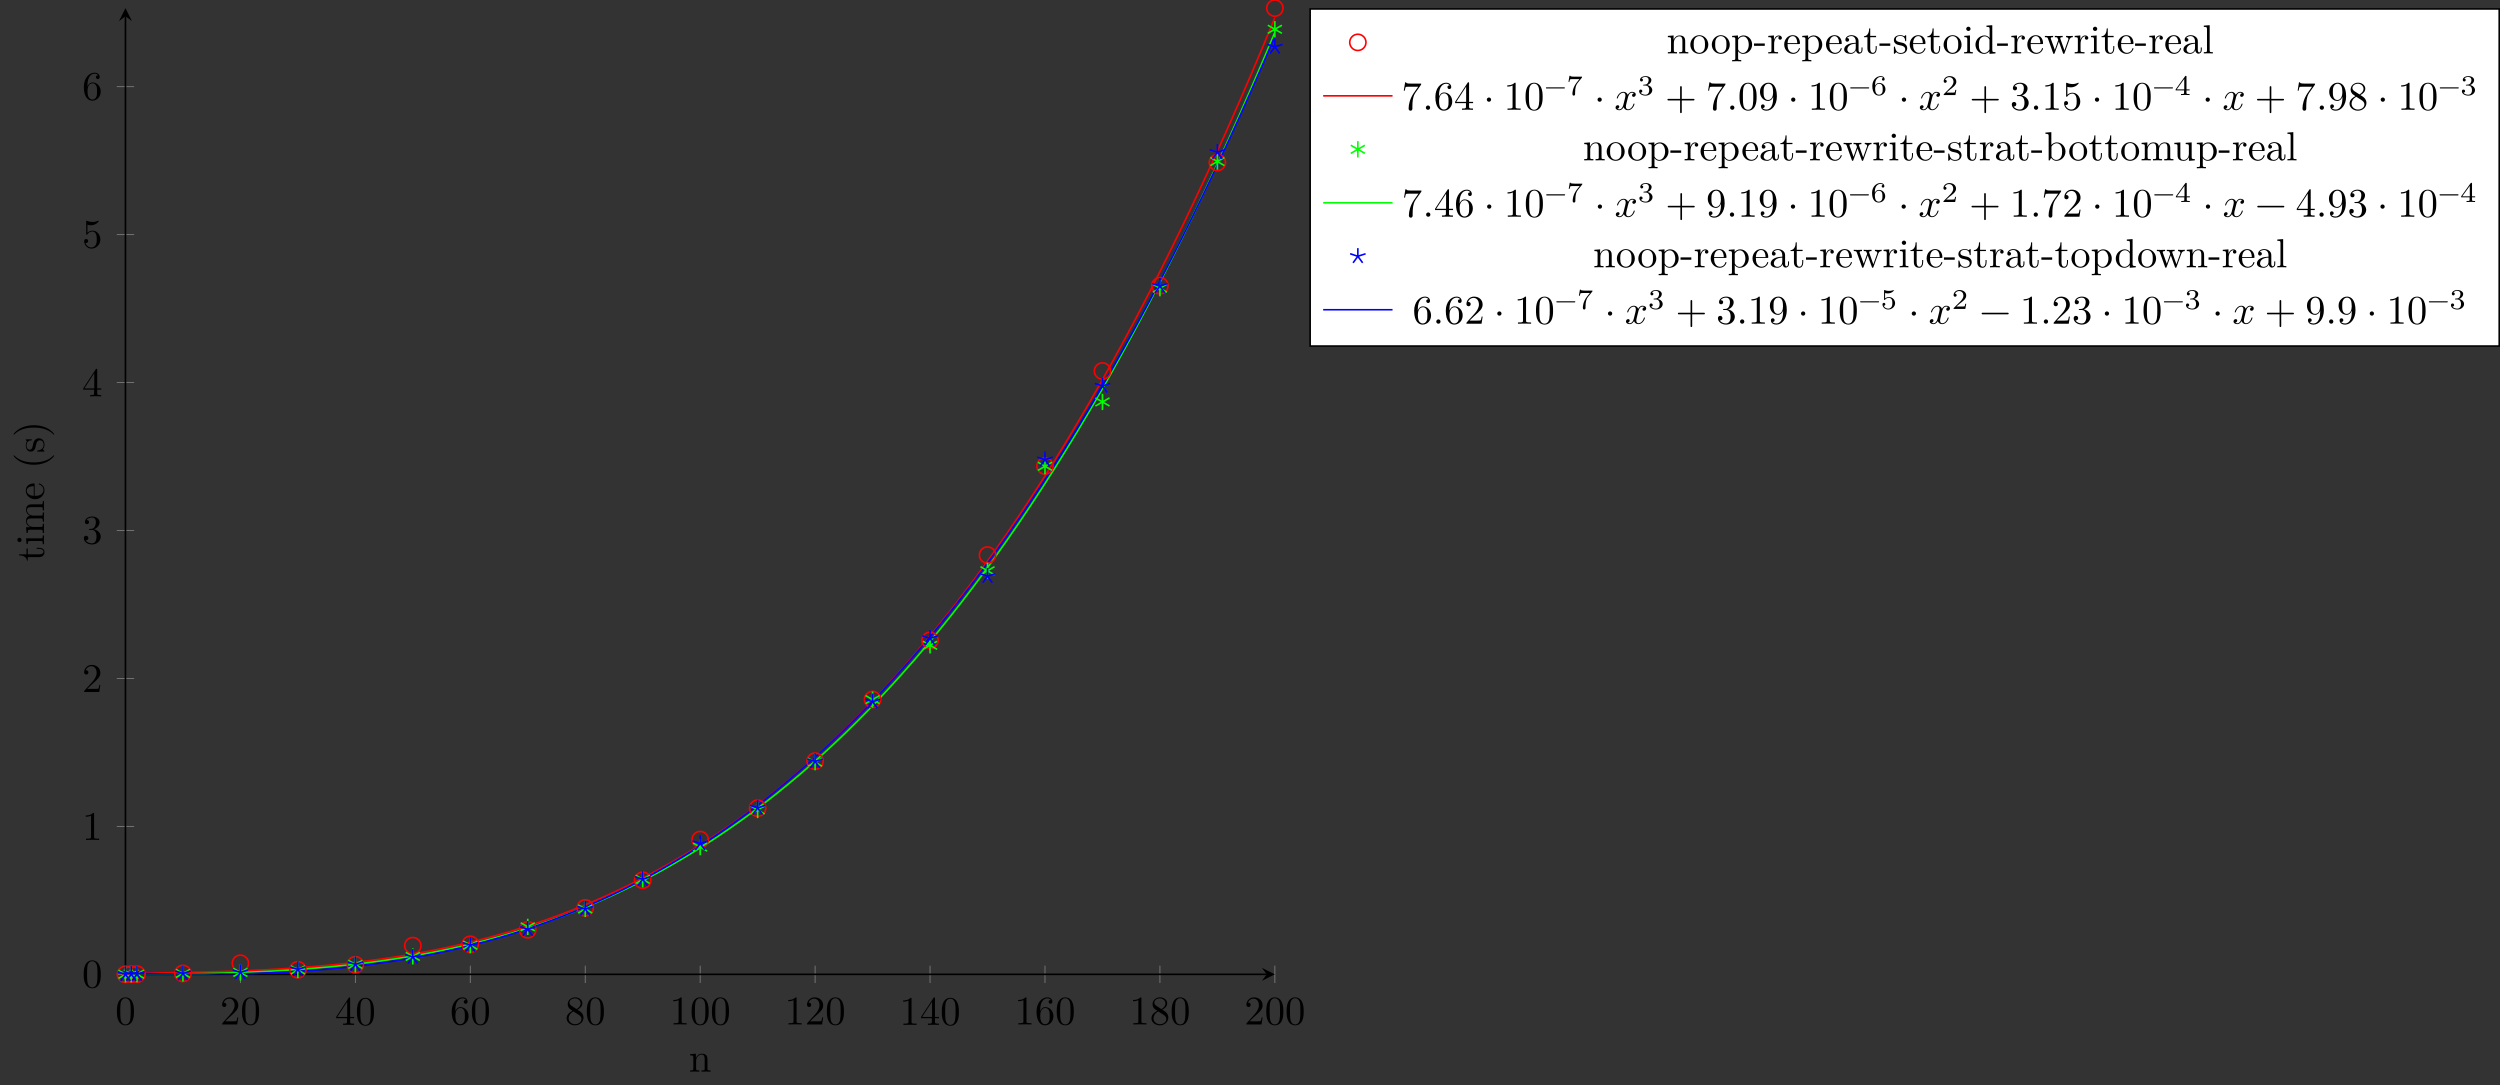 <?xml version="1.0" encoding="UTF-8"?>
<svg xmlns="http://www.w3.org/2000/svg" xmlns:xlink="http://www.w3.org/1999/xlink" width="612.706pt" height="265.968pt" viewBox="0 0 612.706 265.968" version="1.1">
<rect x="0" y="0" width="612.706" height="265.968" fill="#333333" stroke="none"/>
<defs>
<g>
<symbol overflow="visible" id="glyph0-0">
<path style="stroke:none;" d=""/>
</symbol>
<symbol overflow="visible" id="glyph0-1">
<path style="stroke:none;" d="M 4.578 -3.188 C 4.578 -3.984 4.531 -4.781 4.188 -5.516 C 3.734 -6.484 2.906 -6.641 2.5 -6.641 C 1.891 -6.641 1.172 -6.375 0.75 -5.453 C 0.438 -4.766 0.391 -3.984 0.391 -3.188 C 0.391 -2.438 0.422 -1.547 0.844 -0.781 C 1.266 0.016 2 0.219 2.484 0.219 C 3.016 0.219 3.781 0.016 4.219 -0.938 C 4.531 -1.625 4.578 -2.406 4.578 -3.188 Z M 3.766 -3.312 C 3.766 -2.562 3.766 -1.891 3.656 -1.25 C 3.5 -0.297 2.938 0 2.484 0 C 2.094 0 1.5 -0.25 1.328 -1.203 C 1.219 -1.797 1.219 -2.719 1.219 -3.312 C 1.219 -3.953 1.219 -4.609 1.297 -5.141 C 1.484 -6.328 2.234 -6.422 2.484 -6.422 C 2.812 -6.422 3.469 -6.234 3.656 -5.25 C 3.766 -4.688 3.766 -3.938 3.766 -3.312 Z M 3.766 -3.312 "/>
</symbol>
<symbol overflow="visible" id="glyph0-2">
<path style="stroke:none;" d="M 4.469 -1.734 L 4.234 -1.734 C 4.172 -1.438 4.109 -1 4 -0.844 C 3.938 -0.766 3.281 -0.766 3.062 -0.766 L 1.266 -0.766 L 2.328 -1.797 C 3.875 -3.172 4.469 -3.703 4.469 -4.703 C 4.469 -5.844 3.578 -6.641 2.359 -6.641 C 1.234 -6.641 0.5 -5.719 0.5 -4.828 C 0.5 -4.281 1 -4.281 1.031 -4.281 C 1.203 -4.281 1.547 -4.391 1.547 -4.812 C 1.547 -5.062 1.359 -5.328 1.016 -5.328 C 0.938 -5.328 0.922 -5.328 0.891 -5.312 C 1.109 -5.969 1.656 -6.328 2.234 -6.328 C 3.141 -6.328 3.562 -5.516 3.562 -4.703 C 3.562 -3.906 3.078 -3.125 2.516 -2.5 L 0.609 -0.375 C 0.5 -0.266 0.5 -0.234 0.5 0 L 4.203 0 Z M 4.469 -1.734 "/>
</symbol>
<symbol overflow="visible" id="glyph0-3">
<path style="stroke:none;" d="M 4.688 -1.641 L 4.688 -1.953 L 3.703 -1.953 L 3.703 -6.484 C 3.703 -6.688 3.703 -6.75 3.531 -6.75 C 3.453 -6.75 3.422 -6.75 3.344 -6.625 L 0.281 -1.953 L 0.281 -1.641 L 2.938 -1.641 L 2.938 -0.781 C 2.938 -0.422 2.906 -0.312 2.172 -0.312 L 1.969 -0.312 L 1.969 0 C 2.375 -0.031 2.891 -0.031 3.312 -0.031 C 3.734 -0.031 4.25 -0.031 4.672 0 L 4.672 -0.312 L 4.453 -0.312 C 3.719 -0.312 3.703 -0.422 3.703 -0.781 L 3.703 -1.641 Z M 2.984 -1.953 L 0.562 -1.953 L 2.984 -5.672 Z M 2.984 -1.953 "/>
</symbol>
<symbol overflow="visible" id="glyph0-4">
<path style="stroke:none;" d="M 4.562 -2.031 C 4.562 -3.297 3.672 -4.25 2.562 -4.25 C 1.891 -4.25 1.516 -3.75 1.312 -3.266 L 1.312 -3.516 C 1.312 -6.031 2.547 -6.391 3.062 -6.391 C 3.297 -6.391 3.719 -6.328 3.938 -5.984 C 3.781 -5.984 3.391 -5.984 3.391 -5.547 C 3.391 -5.234 3.625 -5.078 3.844 -5.078 C 4 -5.078 4.312 -5.172 4.312 -5.562 C 4.312 -6.156 3.875 -6.641 3.047 -6.641 C 1.766 -6.641 0.422 -5.359 0.422 -3.156 C 0.422 -0.484 1.578 0.219 2.5 0.219 C 3.609 0.219 4.562 -0.719 4.562 -2.031 Z M 3.656 -2.047 C 3.656 -1.562 3.656 -1.062 3.484 -0.703 C 3.188 -0.109 2.734 -0.062 2.5 -0.062 C 1.875 -0.062 1.578 -0.656 1.516 -0.812 C 1.328 -1.281 1.328 -2.078 1.328 -2.25 C 1.328 -3.031 1.656 -4.031 2.547 -4.031 C 2.719 -4.031 3.172 -4.031 3.484 -3.406 C 3.656 -3.047 3.656 -2.531 3.656 -2.047 Z M 3.656 -2.047 "/>
</symbol>
<symbol overflow="visible" id="glyph0-5">
<path style="stroke:none;" d="M 4.562 -1.672 C 4.562 -2.031 4.453 -2.484 4.062 -2.906 C 3.875 -3.109 3.719 -3.203 3.078 -3.609 C 3.797 -3.984 4.281 -4.5 4.281 -5.156 C 4.281 -6.078 3.406 -6.641 2.5 -6.641 C 1.5 -6.641 0.688 -5.906 0.688 -4.969 C 0.688 -4.797 0.703 -4.344 1.125 -3.875 C 1.234 -3.766 1.609 -3.516 1.859 -3.344 C 1.281 -3.047 0.422 -2.5 0.422 -1.5 C 0.422 -0.453 1.438 0.219 2.484 0.219 C 3.609 0.219 4.562 -0.609 4.562 -1.672 Z M 3.844 -5.156 C 3.844 -4.578 3.453 -4.109 2.859 -3.766 L 1.625 -4.562 C 1.172 -4.859 1.125 -5.188 1.125 -5.359 C 1.125 -5.969 1.781 -6.391 2.484 -6.391 C 3.203 -6.391 3.844 -5.875 3.844 -5.156 Z M 4.062 -1.312 C 4.062 -0.578 3.312 -0.062 2.5 -0.062 C 1.641 -0.062 0.922 -0.672 0.922 -1.5 C 0.922 -2.078 1.234 -2.719 2.078 -3.188 L 3.312 -2.406 C 3.594 -2.219 4.062 -1.922 4.062 -1.312 Z M 4.062 -1.312 "/>
</symbol>
<symbol overflow="visible" id="glyph0-6">
<path style="stroke:none;" d="M 4.172 0 L 4.172 -0.312 L 3.859 -0.312 C 2.953 -0.312 2.938 -0.422 2.938 -0.781 L 2.938 -6.375 C 2.938 -6.625 2.938 -6.641 2.703 -6.641 C 2.078 -6 1.203 -6 0.891 -6 L 0.891 -5.688 C 1.094 -5.688 1.672 -5.688 2.188 -5.953 L 2.188 -0.781 C 2.188 -0.422 2.156 -0.312 1.266 -0.312 L 0.953 -0.312 L 0.953 0 C 1.297 -0.031 2.156 -0.031 2.562 -0.031 C 2.953 -0.031 3.828 -0.031 4.172 0 Z M 4.172 0 "/>
</symbol>
<symbol overflow="visible" id="glyph0-7">
<path style="stroke:none;" d="M 4.562 -1.703 C 4.562 -2.516 3.922 -3.297 2.891 -3.516 C 3.703 -3.781 4.281 -4.469 4.281 -5.266 C 4.281 -6.078 3.406 -6.641 2.453 -6.641 C 1.453 -6.641 0.688 -6.047 0.688 -5.281 C 0.688 -4.953 0.906 -4.766 1.203 -4.766 C 1.5 -4.766 1.703 -4.984 1.703 -5.281 C 1.703 -5.766 1.234 -5.766 1.094 -5.766 C 1.391 -6.266 2.047 -6.391 2.406 -6.391 C 2.828 -6.391 3.375 -6.172 3.375 -5.281 C 3.375 -5.156 3.344 -4.578 3.094 -4.141 C 2.797 -3.656 2.453 -3.625 2.203 -3.625 C 2.125 -3.609 1.891 -3.594 1.812 -3.594 C 1.734 -3.578 1.672 -3.562 1.672 -3.469 C 1.672 -3.359 1.734 -3.359 1.906 -3.359 L 2.344 -3.359 C 3.156 -3.359 3.531 -2.688 3.531 -1.703 C 3.531 -0.344 2.844 -0.062 2.406 -0.062 C 1.969 -0.062 1.219 -0.234 0.875 -0.812 C 1.219 -0.766 1.531 -0.984 1.531 -1.359 C 1.531 -1.719 1.266 -1.922 0.984 -1.922 C 0.734 -1.922 0.422 -1.781 0.422 -1.344 C 0.422 -0.438 1.344 0.219 2.438 0.219 C 3.656 0.219 4.562 -0.688 4.562 -1.703 Z M 4.562 -1.703 "/>
</symbol>
<symbol overflow="visible" id="glyph0-8">
<path style="stroke:none;" d="M 4.469 -2 C 4.469 -3.188 3.656 -4.188 2.578 -4.188 C 2.109 -4.188 1.672 -4.031 1.312 -3.672 L 1.312 -5.625 C 1.516 -5.562 1.844 -5.5 2.156 -5.5 C 3.391 -5.5 4.094 -6.406 4.094 -6.531 C 4.094 -6.594 4.062 -6.641 3.984 -6.641 C 3.984 -6.641 3.953 -6.641 3.906 -6.609 C 3.703 -6.516 3.219 -6.312 2.547 -6.312 C 2.156 -6.312 1.688 -6.391 1.219 -6.594 C 1.141 -6.625 1.109 -6.625 1.109 -6.625 C 1 -6.625 1 -6.547 1 -6.391 L 1 -3.438 C 1 -3.266 1 -3.188 1.141 -3.188 C 1.219 -3.188 1.234 -3.203 1.281 -3.266 C 1.391 -3.422 1.75 -3.969 2.562 -3.969 C 3.078 -3.969 3.328 -3.516 3.406 -3.328 C 3.562 -2.953 3.594 -2.578 3.594 -2.078 C 3.594 -1.719 3.594 -1.125 3.344 -0.703 C 3.109 -0.312 2.734 -0.062 2.281 -0.062 C 1.562 -0.062 0.984 -0.594 0.812 -1.172 C 0.844 -1.172 0.875 -1.156 0.984 -1.156 C 1.312 -1.156 1.484 -1.406 1.484 -1.641 C 1.484 -1.891 1.312 -2.141 0.984 -2.141 C 0.844 -2.141 0.5 -2.062 0.5 -1.609 C 0.5 -0.75 1.188 0.219 2.297 0.219 C 3.453 0.219 4.469 -0.734 4.469 -2 Z M 4.469 -2 "/>
</symbol>
<symbol overflow="visible" id="glyph0-9">
<path style="stroke:none;" d="M 4.828 -6.422 L 2.406 -6.422 C 1.203 -6.422 1.172 -6.547 1.141 -6.734 L 0.891 -6.734 L 0.562 -4.688 L 0.812 -4.688 C 0.844 -4.844 0.922 -5.469 1.062 -5.594 C 1.125 -5.656 1.906 -5.656 2.031 -5.656 L 4.094 -5.656 L 2.984 -4.078 C 2.078 -2.734 1.75 -1.344 1.75 -0.328 C 1.75 -0.234 1.75 0.219 2.219 0.219 C 2.672 0.219 2.672 -0.234 2.672 -0.328 L 2.672 -0.844 C 2.672 -1.391 2.703 -1.938 2.781 -2.469 C 2.828 -2.703 2.953 -3.562 3.406 -4.172 L 4.75 -6.078 C 4.828 -6.188 4.828 -6.203 4.828 -6.422 Z M 4.828 -6.422 "/>
</symbol>
<symbol overflow="visible" id="glyph0-10">
<path style="stroke:none;" d="M 1.906 -0.531 C 1.906 -0.812 1.672 -1.062 1.391 -1.062 C 1.094 -1.062 0.859 -0.812 0.859 -0.531 C 0.859 -0.234 1.094 0 1.391 0 C 1.672 0 1.906 -0.234 1.906 -0.531 Z M 1.906 -0.531 "/>
</symbol>
<symbol overflow="visible" id="glyph0-11">
<path style="stroke:none;" d="M 1.906 -2.5 C 1.906 -2.781 1.672 -3.016 1.391 -3.016 C 1.094 -3.016 0.859 -2.781 0.859 -2.5 C 0.859 -2.203 1.094 -1.969 1.391 -1.969 C 1.672 -1.969 1.906 -2.203 1.906 -2.5 Z M 1.906 -2.5 "/>
</symbol>
<symbol overflow="visible" id="glyph0-12">
<path style="stroke:none;" d="M 5.25 -3.75 C 5.25 -4.266 4.672 -4.406 4.328 -4.406 C 3.75 -4.406 3.406 -3.875 3.281 -3.656 C 3.031 -4.312 2.5 -4.406 2.203 -4.406 C 1.172 -4.406 0.594 -3.125 0.594 -2.875 C 0.594 -2.766 0.719 -2.766 0.719 -2.766 C 0.797 -2.766 0.828 -2.797 0.844 -2.875 C 1.188 -3.938 1.844 -4.188 2.188 -4.188 C 2.375 -4.188 2.719 -4.094 2.719 -3.516 C 2.719 -3.203 2.547 -2.547 2.188 -1.141 C 2.031 -0.531 1.672 -0.109 1.234 -0.109 C 1.172 -0.109 0.953 -0.109 0.734 -0.234 C 0.984 -0.297 1.203 -0.5 1.203 -0.781 C 1.203 -1.047 0.984 -1.125 0.844 -1.125 C 0.531 -1.125 0.297 -0.875 0.297 -0.547 C 0.297 -0.094 0.781 0.109 1.219 0.109 C 1.891 0.109 2.25 -0.594 2.266 -0.641 C 2.391 -0.281 2.75 0.109 3.344 0.109 C 4.375 0.109 4.938 -1.172 4.938 -1.422 C 4.938 -1.531 4.859 -1.531 4.828 -1.531 C 4.734 -1.531 4.719 -1.484 4.688 -1.422 C 4.359 -0.344 3.688 -0.109 3.375 -0.109 C 2.984 -0.109 2.828 -0.422 2.828 -0.766 C 2.828 -0.984 2.875 -1.203 2.984 -1.641 L 3.328 -3.016 C 3.391 -3.266 3.625 -4.188 4.312 -4.188 C 4.359 -4.188 4.609 -4.188 4.812 -4.062 C 4.531 -4 4.344 -3.766 4.344 -3.516 C 4.344 -3.359 4.453 -3.172 4.719 -3.172 C 4.938 -3.172 5.25 -3.344 5.25 -3.75 Z M 5.25 -3.75 "/>
</symbol>
<symbol overflow="visible" id="glyph0-13">
<path style="stroke:none;" d="M 7.203 -2.5 C 7.203 -2.609 7.109 -2.688 7 -2.688 L 4.078 -2.688 L 4.078 -5.609 C 4.078 -5.719 3.984 -5.812 3.875 -5.812 C 3.766 -5.812 3.672 -5.719 3.672 -5.609 L 3.672 -2.688 L 0.75 -2.688 C 0.641 -2.688 0.562 -2.609 0.562 -2.5 C 0.562 -2.375 0.641 -2.297 0.75 -2.297 L 3.672 -2.297 L 3.672 0.625 C 3.672 0.734 3.766 0.828 3.875 0.828 C 3.984 0.828 4.078 0.734 4.078 0.625 L 4.078 -2.297 L 7 -2.297 C 7.109 -2.297 7.203 -2.375 7.203 -2.5 Z M 7.203 -2.5 "/>
</symbol>
<symbol overflow="visible" id="glyph0-14">
<path style="stroke:none;" d="M 4.562 -3.281 C 4.562 -5.969 3.406 -6.641 2.516 -6.641 C 1.969 -6.641 1.484 -6.453 1.062 -6.016 C 0.641 -5.562 0.422 -5.141 0.422 -4.391 C 0.422 -3.156 1.297 -2.172 2.406 -2.172 C 3.016 -2.172 3.422 -2.594 3.656 -3.172 L 3.656 -2.844 C 3.656 -0.516 2.625 -0.062 2.047 -0.062 C 1.875 -0.062 1.328 -0.078 1.062 -0.422 C 1.5 -0.422 1.578 -0.703 1.578 -0.875 C 1.578 -1.188 1.344 -1.328 1.125 -1.328 C 0.969 -1.328 0.672 -1.25 0.672 -0.859 C 0.672 -0.188 1.203 0.219 2.047 0.219 C 3.344 0.219 4.562 -1.141 4.562 -3.281 Z M 3.641 -4.203 C 3.641 -3.375 3.297 -2.406 2.422 -2.406 C 2.266 -2.406 1.797 -2.406 1.5 -3.031 C 1.312 -3.406 1.312 -3.891 1.312 -4.391 C 1.312 -4.922 1.312 -5.391 1.531 -5.766 C 1.797 -6.266 2.172 -6.391 2.516 -6.391 C 2.984 -6.391 3.312 -6.047 3.484 -5.609 C 3.594 -5.281 3.641 -4.656 3.641 -4.203 Z M 3.641 -4.203 "/>
</symbol>
<symbol overflow="visible" id="glyph0-15">
<path style="stroke:none;" d="M 7.203 -2.5 C 7.203 -2.609 7.109 -2.688 7 -2.688 L 0.75 -2.688 C 0.641 -2.688 0.562 -2.609 0.562 -2.5 C 0.562 -2.375 0.641 -2.297 0.75 -2.297 L 7 -2.297 C 7.109 -2.297 7.203 -2.375 7.203 -2.5 Z M 7.203 -2.5 "/>
</symbol>
<symbol overflow="visible" id="glyph1-0">
<path style="stroke:none;" d=""/>
</symbol>
<symbol overflow="visible" id="glyph1-1">
<path style="stroke:none;" d="M 5.328 0 L 5.328 -0.312 C 4.812 -0.312 4.562 -0.312 4.562 -0.609 L 4.562 -2.516 C 4.562 -3.375 4.562 -3.672 4.25 -4.031 C 4.109 -4.203 3.781 -4.406 3.203 -4.406 C 2.469 -4.406 2 -3.984 1.719 -3.359 L 1.719 -4.406 L 0.312 -4.297 L 0.312 -3.984 C 1.016 -3.984 1.094 -3.922 1.094 -3.422 L 1.094 -0.75 C 1.094 -0.312 0.984 -0.312 0.312 -0.312 L 0.312 0 L 1.453 -0.031 L 2.562 0 L 2.562 -0.312 C 1.891 -0.312 1.781 -0.312 1.781 -0.75 L 1.781 -2.594 C 1.781 -3.625 2.5 -4.188 3.125 -4.188 C 3.766 -4.188 3.875 -3.656 3.875 -3.078 L 3.875 -0.75 C 3.875 -0.312 3.766 -0.312 3.094 -0.312 L 3.094 0 L 4.219 -0.031 Z M 5.328 0 "/>
</symbol>
<symbol overflow="visible" id="glyph1-2">
<path style="stroke:none;" d="M 4.688 -2.141 C 4.688 -3.406 3.703 -4.469 2.5 -4.469 C 1.25 -4.469 0.281 -3.375 0.281 -2.141 C 0.281 -0.844 1.312 0.109 2.484 0.109 C 3.688 0.109 4.688 -0.875 4.688 -2.141 Z M 3.875 -2.219 C 3.875 -1.859 3.875 -1.312 3.656 -0.875 C 3.422 -0.422 2.984 -0.141 2.5 -0.141 C 2.062 -0.141 1.625 -0.344 1.359 -0.812 C 1.109 -1.25 1.109 -1.859 1.109 -2.219 C 1.109 -2.609 1.109 -3.141 1.344 -3.578 C 1.609 -4.031 2.078 -4.25 2.484 -4.25 C 2.922 -4.25 3.344 -4.031 3.609 -3.594 C 3.875 -3.172 3.875 -2.594 3.875 -2.219 Z M 3.875 -2.219 "/>
</symbol>
<symbol overflow="visible" id="glyph1-3">
<path style="stroke:none;" d="M 5.188 -2.156 C 5.188 -3.422 4.234 -4.406 3.109 -4.406 C 2.328 -4.406 1.906 -3.969 1.719 -3.75 L 1.719 -4.406 L 0.281 -4.297 L 0.281 -3.984 C 0.984 -3.984 1.062 -3.922 1.062 -3.484 L 1.062 1.172 C 1.062 1.625 0.953 1.625 0.281 1.625 L 0.281 1.938 L 1.391 1.906 L 2.516 1.938 L 2.516 1.625 C 1.859 1.625 1.75 1.625 1.75 1.172 L 1.75 -0.594 C 1.797 -0.422 2.219 0.109 2.969 0.109 C 4.156 0.109 5.188 -0.875 5.188 -2.156 Z M 4.359 -2.156 C 4.359 -0.953 3.672 -0.109 2.938 -0.109 C 2.531 -0.109 2.156 -0.312 1.891 -0.719 C 1.75 -0.922 1.75 -0.938 1.75 -1.141 L 1.75 -3.359 C 2.031 -3.875 2.516 -4.156 3.031 -4.156 C 3.766 -4.156 4.359 -3.281 4.359 -2.156 Z M 4.359 -2.156 "/>
</symbol>
<symbol overflow="visible" id="glyph1-4">
<path style="stroke:none;" d="M 2.75 -1.859 L 2.75 -2.438 L 0.109 -2.438 L 0.109 -1.859 Z M 2.75 -1.859 "/>
</symbol>
<symbol overflow="visible" id="glyph1-5">
<path style="stroke:none;" d="M 3.625 -3.797 C 3.625 -4.109 3.312 -4.406 2.891 -4.406 C 2.156 -4.406 1.797 -3.734 1.672 -3.312 L 1.672 -4.406 L 0.281 -4.297 L 0.281 -3.984 C 0.984 -3.984 1.062 -3.922 1.062 -3.422 L 1.062 -0.75 C 1.062 -0.312 0.953 -0.312 0.281 -0.312 L 0.281 0 L 1.422 -0.031 C 1.812 -0.031 2.281 -0.031 2.688 0 L 2.688 -0.312 L 2.469 -0.312 C 1.734 -0.312 1.719 -0.422 1.719 -0.781 L 1.719 -2.312 C 1.719 -3.297 2.141 -4.188 2.891 -4.188 C 2.953 -4.188 2.984 -4.188 3 -4.172 C 2.969 -4.172 2.766 -4.047 2.766 -3.781 C 2.766 -3.516 2.984 -3.359 3.203 -3.359 C 3.375 -3.359 3.625 -3.484 3.625 -3.797 Z M 3.625 -3.797 "/>
</symbol>
<symbol overflow="visible" id="glyph1-6">
<path style="stroke:none;" d="M 4.141 -1.188 C 4.141 -1.281 4.062 -1.312 4 -1.312 C 3.922 -1.312 3.891 -1.25 3.875 -1.172 C 3.531 -0.141 2.625 -0.141 2.531 -0.141 C 2.031 -0.141 1.641 -0.438 1.406 -0.812 C 1.109 -1.281 1.109 -1.938 1.109 -2.297 L 3.891 -2.297 C 4.109 -2.297 4.141 -2.297 4.141 -2.516 C 4.141 -3.5 3.594 -4.469 2.359 -4.469 C 1.203 -4.469 0.281 -3.438 0.281 -2.188 C 0.281 -0.859 1.328 0.109 2.469 0.109 C 3.688 0.109 4.141 -1 4.141 -1.188 Z M 3.484 -2.516 L 1.109 -2.516 C 1.172 -4 2.016 -4.25 2.359 -4.25 C 3.375 -4.25 3.484 -2.906 3.484 -2.516 Z M 3.484 -2.516 "/>
</symbol>
<symbol overflow="visible" id="glyph1-7">
<path style="stroke:none;" d="M 4.812 -0.891 L 4.812 -1.453 L 4.562 -1.453 L 4.562 -0.891 C 4.562 -0.312 4.312 -0.25 4.203 -0.25 C 3.875 -0.25 3.844 -0.703 3.844 -0.75 L 3.844 -2.734 C 3.844 -3.156 3.844 -3.547 3.484 -3.922 C 3.094 -4.312 2.594 -4.469 2.109 -4.469 C 1.297 -4.469 0.609 -4 0.609 -3.344 C 0.609 -3.047 0.812 -2.875 1.062 -2.875 C 1.344 -2.875 1.531 -3.078 1.531 -3.328 C 1.531 -3.453 1.469 -3.781 1.016 -3.781 C 1.281 -4.141 1.781 -4.25 2.094 -4.25 C 2.578 -4.25 3.156 -3.859 3.156 -2.969 L 3.156 -2.609 C 2.641 -2.578 1.938 -2.547 1.312 -2.25 C 0.562 -1.906 0.312 -1.391 0.312 -0.953 C 0.312 -0.141 1.281 0.109 1.906 0.109 C 2.578 0.109 3.031 -0.297 3.219 -0.75 C 3.266 -0.359 3.531 0.062 4 0.062 C 4.203 0.062 4.812 -0.078 4.812 -0.891 Z M 3.156 -1.391 C 3.156 -0.453 2.438 -0.109 1.984 -0.109 C 1.5 -0.109 1.094 -0.453 1.094 -0.953 C 1.094 -1.5 1.5 -2.328 3.156 -2.391 Z M 3.156 -1.391 "/>
</symbol>
<symbol overflow="visible" id="glyph1-8">
<path style="stroke:none;" d="M 3.312 -1.234 L 3.312 -1.797 L 3.062 -1.797 L 3.062 -1.25 C 3.062 -0.516 2.766 -0.141 2.391 -0.141 C 1.719 -0.141 1.719 -1.047 1.719 -1.219 L 1.719 -3.984 L 3.156 -3.984 L 3.156 -4.297 L 1.719 -4.297 L 1.719 -6.125 L 1.469 -6.125 C 1.469 -5.312 1.172 -4.25 0.188 -4.203 L 0.188 -3.984 L 1.031 -3.984 L 1.031 -1.234 C 1.031 -0.016 1.969 0.109 2.328 0.109 C 3.031 0.109 3.312 -0.594 3.312 -1.234 Z M 3.312 -1.234 "/>
</symbol>
<symbol overflow="visible" id="glyph1-9">
<path style="stroke:none;" d="M 3.594 -1.281 C 3.594 -1.797 3.297 -2.109 3.172 -2.219 C 2.844 -2.547 2.453 -2.625 2.031 -2.703 C 1.469 -2.812 0.812 -2.938 0.812 -3.516 C 0.812 -3.875 1.062 -4.281 1.922 -4.281 C 3.016 -4.281 3.078 -3.375 3.094 -3.078 C 3.094 -2.984 3.203 -2.984 3.203 -2.984 C 3.344 -2.984 3.344 -3.031 3.344 -3.219 L 3.344 -4.234 C 3.344 -4.391 3.344 -4.469 3.234 -4.469 C 3.188 -4.469 3.156 -4.469 3.031 -4.344 C 3 -4.312 2.906 -4.219 2.859 -4.188 C 2.484 -4.469 2.078 -4.469 1.922 -4.469 C 0.703 -4.469 0.328 -3.797 0.328 -3.234 C 0.328 -2.891 0.484 -2.609 0.75 -2.391 C 1.078 -2.141 1.359 -2.078 2.078 -1.938 C 2.297 -1.891 3.109 -1.734 3.109 -1.016 C 3.109 -0.516 2.766 -0.109 1.984 -0.109 C 1.141 -0.109 0.781 -0.672 0.594 -1.531 C 0.562 -1.656 0.562 -1.688 0.453 -1.688 C 0.328 -1.688 0.328 -1.625 0.328 -1.453 L 0.328 -0.125 C 0.328 0.047 0.328 0.109 0.438 0.109 C 0.484 0.109 0.5 0.094 0.688 -0.094 C 0.703 -0.109 0.703 -0.125 0.891 -0.312 C 1.328 0.094 1.781 0.109 1.984 0.109 C 3.125 0.109 3.594 -0.562 3.594 -1.281 Z M 3.594 -1.281 "/>
</symbol>
<symbol overflow="visible" id="glyph1-10">
<path style="stroke:none;" d="M 2.469 0 L 2.469 -0.312 C 1.797 -0.312 1.766 -0.359 1.766 -0.75 L 1.766 -4.406 L 0.375 -4.297 L 0.375 -3.984 C 1.016 -3.984 1.109 -3.922 1.109 -3.438 L 1.109 -0.75 C 1.109 -0.312 1 -0.312 0.328 -0.312 L 0.328 0 L 1.422 -0.031 C 1.781 -0.031 2.125 -0.016 2.469 0 Z M 1.906 -6.016 C 1.906 -6.297 1.688 -6.547 1.391 -6.547 C 1.047 -6.547 0.844 -6.266 0.844 -6.016 C 0.844 -5.75 1.078 -5.5 1.375 -5.5 C 1.719 -5.5 1.906 -5.766 1.906 -6.016 Z M 1.906 -6.016 "/>
</symbol>
<symbol overflow="visible" id="glyph1-11">
<path style="stroke:none;" d="M 5.25 0 L 5.25 -0.312 C 4.562 -0.312 4.469 -0.375 4.469 -0.875 L 4.469 -6.922 L 3.047 -6.812 L 3.047 -6.5 C 3.734 -6.5 3.812 -6.438 3.812 -5.938 L 3.812 -3.781 C 3.531 -4.141 3.094 -4.406 2.562 -4.406 C 1.391 -4.406 0.344 -3.422 0.344 -2.141 C 0.344 -0.875 1.312 0.109 2.453 0.109 C 3.094 0.109 3.531 -0.234 3.781 -0.547 L 3.781 0.109 Z M 3.781 -1.172 C 3.781 -1 3.781 -0.984 3.672 -0.812 C 3.375 -0.328 2.938 -0.109 2.5 -0.109 C 2.047 -0.109 1.688 -0.375 1.453 -0.75 C 1.203 -1.156 1.172 -1.719 1.172 -2.141 C 1.172 -2.5 1.188 -3.094 1.469 -3.547 C 1.688 -3.859 2.062 -4.188 2.609 -4.188 C 2.953 -4.188 3.375 -4.031 3.672 -3.594 C 3.781 -3.422 3.781 -3.406 3.781 -3.219 Z M 3.781 -1.172 "/>
</symbol>
<symbol overflow="visible" id="glyph1-12">
<path style="stroke:none;" d="M 7.016 -3.984 L 7.016 -4.297 C 6.781 -4.281 6.5 -4.266 6.281 -4.266 L 5.359 -4.297 L 5.359 -3.984 C 5.719 -3.984 5.938 -3.797 5.938 -3.516 C 5.938 -3.453 5.938 -3.422 5.875 -3.297 L 4.969 -0.75 L 3.984 -3.531 C 3.953 -3.656 3.938 -3.672 3.938 -3.719 C 3.938 -3.984 4.328 -3.984 4.531 -3.984 L 4.531 -4.297 L 3.484 -4.266 C 3.188 -4.266 2.906 -4.281 2.609 -4.297 L 2.609 -3.984 C 2.969 -3.984 3.125 -3.969 3.234 -3.844 C 3.281 -3.781 3.391 -3.484 3.453 -3.297 L 2.609 -0.875 L 1.656 -3.531 C 1.609 -3.656 1.609 -3.672 1.609 -3.719 C 1.609 -3.984 2 -3.984 2.188 -3.984 L 2.188 -4.297 L 1.109 -4.266 L 0.172 -4.297 L 0.172 -3.984 C 0.672 -3.984 0.797 -3.953 0.922 -3.641 L 2.172 -0.109 C 2.219 0.031 2.25 0.109 2.375 0.109 C 2.516 0.109 2.531 0.047 2.578 -0.094 L 3.594 -2.906 L 4.609 -0.078 C 4.641 0.031 4.672 0.109 4.812 0.109 C 4.938 0.109 4.969 0.016 5 -0.078 L 6.172 -3.344 C 6.344 -3.844 6.656 -3.984 7.016 -3.984 Z M 7.016 -3.984 "/>
</symbol>
<symbol overflow="visible" id="glyph1-13">
<path style="stroke:none;" d="M 2.547 0 L 2.547 -0.312 C 1.875 -0.312 1.766 -0.312 1.766 -0.75 L 1.766 -6.922 L 0.328 -6.812 L 0.328 -6.5 C 1.031 -6.5 1.109 -6.438 1.109 -5.938 L 1.109 -0.75 C 1.109 -0.312 1 -0.312 0.328 -0.312 L 0.328 0 L 1.438 -0.031 Z M 2.547 0 "/>
</symbol>
<symbol overflow="visible" id="glyph1-14">
<path style="stroke:none;" d="M 5.188 -2.156 C 5.188 -3.422 4.219 -4.406 3.078 -4.406 C 2.297 -4.406 1.875 -3.938 1.719 -3.766 L 1.719 -6.922 L 0.281 -6.812 L 0.281 -6.5 C 0.984 -6.5 1.062 -6.438 1.062 -5.938 L 1.062 0 L 1.312 0 L 1.672 -0.625 C 1.812 -0.391 2.234 0.109 2.969 0.109 C 4.156 0.109 5.188 -0.875 5.188 -2.156 Z M 4.359 -2.156 C 4.359 -1.797 4.344 -1.203 4.062 -0.75 C 3.844 -0.438 3.469 -0.109 2.938 -0.109 C 2.484 -0.109 2.125 -0.344 1.891 -0.719 C 1.75 -0.922 1.75 -0.953 1.75 -1.141 L 1.75 -3.188 C 1.75 -3.375 1.75 -3.391 1.859 -3.547 C 2.25 -4.109 2.797 -4.188 3.031 -4.188 C 3.484 -4.188 3.844 -3.922 4.078 -3.547 C 4.344 -3.141 4.359 -2.578 4.359 -2.156 Z M 4.359 -2.156 "/>
</symbol>
<symbol overflow="visible" id="glyph1-15">
<path style="stroke:none;" d="M 8.109 0 L 8.109 -0.312 C 7.594 -0.312 7.344 -0.312 7.328 -0.609 L 7.328 -2.516 C 7.328 -3.375 7.328 -3.672 7.016 -4.031 C 6.875 -4.203 6.547 -4.406 5.969 -4.406 C 5.141 -4.406 4.688 -3.812 4.531 -3.422 C 4.391 -4.297 3.656 -4.406 3.203 -4.406 C 2.469 -4.406 2 -3.984 1.719 -3.359 L 1.719 -4.406 L 0.312 -4.297 L 0.312 -3.984 C 1.016 -3.984 1.094 -3.922 1.094 -3.422 L 1.094 -0.75 C 1.094 -0.312 0.984 -0.312 0.312 -0.312 L 0.312 0 L 1.453 -0.031 L 2.562 0 L 2.562 -0.312 C 1.891 -0.312 1.781 -0.312 1.781 -0.75 L 1.781 -2.594 C 1.781 -3.625 2.5 -4.188 3.125 -4.188 C 3.766 -4.188 3.875 -3.656 3.875 -3.078 L 3.875 -0.75 C 3.875 -0.312 3.766 -0.312 3.094 -0.312 L 3.094 0 L 4.219 -0.031 L 5.328 0 L 5.328 -0.312 C 4.672 -0.312 4.562 -0.312 4.562 -0.75 L 4.562 -2.594 C 4.562 -3.625 5.266 -4.188 5.906 -4.188 C 6.531 -4.188 6.641 -3.656 6.641 -3.078 L 6.641 -0.75 C 6.641 -0.312 6.531 -0.312 5.859 -0.312 L 5.859 0 L 6.984 -0.031 Z M 8.109 0 "/>
</symbol>
<symbol overflow="visible" id="glyph1-16">
<path style="stroke:none;" d="M 5.328 0 L 5.328 -0.312 C 4.641 -0.312 4.562 -0.375 4.562 -0.875 L 4.562 -4.406 L 3.094 -4.297 L 3.094 -3.984 C 3.781 -3.984 3.875 -3.922 3.875 -3.422 L 3.875 -1.656 C 3.875 -0.781 3.391 -0.109 2.656 -0.109 C 1.828 -0.109 1.781 -0.578 1.781 -1.094 L 1.781 -4.406 L 0.312 -4.297 L 0.312 -3.984 C 1.094 -3.984 1.094 -3.953 1.094 -3.078 L 1.094 -1.578 C 1.094 -0.797 1.094 0.109 2.609 0.109 C 3.172 0.109 3.609 -0.172 3.891 -0.781 L 3.891 0.109 Z M 5.328 0 "/>
</symbol>
<symbol overflow="visible" id="glyph2-0">
<path style="stroke:none;" d=""/>
</symbol>
<symbol overflow="visible" id="glyph2-1">
<path style="stroke:none;" d="M -1.234 -3.312 L -1.797 -3.312 L -1.797 -3.062 L -1.25 -3.062 C -0.516 -3.062 -0.141 -2.766 -0.141 -2.391 C -0.141 -1.719 -1.047 -1.719 -1.219 -1.719 L -3.984 -1.719 L -3.984 -3.156 L -4.297 -3.156 L -4.297 -1.719 L -6.125 -1.719 L -6.125 -1.469 C -5.312 -1.469 -4.25 -1.172 -4.203 -0.188 L -3.984 -0.188 L -3.984 -1.031 L -1.234 -1.031 C -0.016 -1.031 0.109 -1.969 0.109 -2.328 C 0.109 -3.031 -0.594 -3.312 -1.234 -3.312 Z M -1.234 -3.312 "/>
</symbol>
<symbol overflow="visible" id="glyph2-2">
<path style="stroke:none;" d="M 0 -2.469 L -0.312 -2.469 C -0.312 -1.797 -0.359 -1.766 -0.75 -1.766 L -4.406 -1.766 L -4.297 -0.375 L -3.984 -0.375 C -3.984 -1.016 -3.922 -1.109 -3.438 -1.109 L -0.75 -1.109 C -0.312 -1.109 -0.312 -1 -0.312 -0.328 L 0 -0.328 L -0.031 -1.422 C -0.031 -1.781 -0.016 -2.125 0 -2.469 Z M -6.016 -1.906 C -6.297 -1.906 -6.547 -1.688 -6.547 -1.391 C -6.547 -1.047 -6.266 -0.844 -6.016 -0.844 C -5.75 -0.844 -5.5 -1.078 -5.5 -1.375 C -5.5 -1.719 -5.766 -1.906 -6.016 -1.906 Z M -6.016 -1.906 "/>
</symbol>
<symbol overflow="visible" id="glyph2-3">
<path style="stroke:none;" d="M 0 -8.109 L -0.312 -8.109 C -0.312 -7.594 -0.312 -7.344 -0.609 -7.328 L -2.516 -7.328 C -3.375 -7.328 -3.672 -7.328 -4.031 -7.016 C -4.203 -6.875 -4.406 -6.547 -4.406 -5.969 C -4.406 -5.141 -3.812 -4.688 -3.422 -4.531 C -4.297 -4.391 -4.406 -3.656 -4.406 -3.203 C -4.406 -2.469 -3.984 -2 -3.359 -1.719 L -4.406 -1.719 L -4.297 -0.312 L -3.984 -0.312 C -3.984 -1.016 -3.922 -1.094 -3.422 -1.094 L -0.75 -1.094 C -0.312 -1.094 -0.312 -0.984 -0.312 -0.312 L 0 -0.312 L -0.031 -1.453 L 0 -2.562 L -0.312 -2.562 C -0.312 -1.891 -0.312 -1.781 -0.75 -1.781 L -2.594 -1.781 C -3.625 -1.781 -4.188 -2.5 -4.188 -3.125 C -4.188 -3.766 -3.656 -3.875 -3.078 -3.875 L -0.75 -3.875 C -0.312 -3.875 -0.312 -3.766 -0.312 -3.094 L 0 -3.094 L -0.031 -4.219 L 0 -5.328 L -0.312 -5.328 C -0.312 -4.672 -0.312 -4.562 -0.75 -4.562 L -2.594 -4.562 C -3.625 -4.562 -4.188 -5.266 -4.188 -5.906 C -4.188 -6.531 -3.656 -6.641 -3.078 -6.641 L -0.75 -6.641 C -0.312 -6.641 -0.312 -6.531 -0.312 -5.859 L 0 -5.859 L -0.031 -6.984 Z M 0 -8.109 "/>
</symbol>
<symbol overflow="visible" id="glyph2-4">
<path style="stroke:none;" d="M -1.188 -4.141 C -1.281 -4.141 -1.312 -4.062 -1.312 -4 C -1.312 -3.922 -1.25 -3.891 -1.172 -3.875 C -0.141 -3.531 -0.141 -2.625 -0.141 -2.531 C -0.141 -2.031 -0.438 -1.641 -0.812 -1.406 C -1.281 -1.109 -1.938 -1.109 -2.297 -1.109 L -2.297 -3.891 C -2.297 -4.109 -2.297 -4.141 -2.516 -4.141 C -3.5 -4.141 -4.469 -3.594 -4.469 -2.359 C -4.469 -1.203 -3.438 -0.281 -2.188 -0.281 C -0.859 -0.281 0.109 -1.328 0.109 -2.469 C 0.109 -3.688 -1 -4.141 -1.188 -4.141 Z M -2.516 -3.484 L -2.516 -1.109 C -4 -1.172 -4.25 -2.016 -4.25 -2.359 C -4.25 -3.375 -2.906 -3.484 -2.516 -3.484 Z M -2.516 -3.484 "/>
</symbol>
<symbol overflow="visible" id="glyph2-5">
<path style="stroke:none;" d="M 2.391 -3.297 C 2.359 -3.297 2.344 -3.297 2.172 -3.125 C 0.922 -1.891 -0.969 -1.562 -2.5 -1.562 C -4.234 -1.562 -5.969 -1.938 -7.203 -3.172 C -7.328 -3.297 -7.344 -3.297 -7.375 -3.297 C -7.453 -3.297 -7.484 -3.266 -7.484 -3.203 C -7.484 -3.094 -6.797 -2.203 -5.531 -1.609 C -4.438 -1.109 -3.328 -0.984 -2.5 -0.984 C -1.719 -0.984 -0.516 -1.094 0.625 -1.641 C 1.844 -2.25 2.5 -3.094 2.5 -3.203 C 2.5 -3.266 2.469 -3.297 2.391 -3.297 Z M 2.391 -3.297 "/>
</symbol>
<symbol overflow="visible" id="glyph2-6">
<path style="stroke:none;" d="M -1.281 -3.594 C -1.797 -3.594 -2.109 -3.297 -2.219 -3.172 C -2.547 -2.844 -2.625 -2.453 -2.703 -2.031 C -2.812 -1.469 -2.938 -0.812 -3.516 -0.812 C -3.875 -0.812 -4.281 -1.062 -4.281 -1.922 C -4.281 -3.016 -3.375 -3.078 -3.078 -3.094 C -2.984 -3.094 -2.984 -3.203 -2.984 -3.203 C -2.984 -3.344 -3.031 -3.344 -3.219 -3.344 L -4.234 -3.344 C -4.391 -3.344 -4.469 -3.344 -4.469 -3.234 C -4.469 -3.188 -4.469 -3.156 -4.344 -3.031 C -4.312 -3 -4.219 -2.906 -4.188 -2.859 C -4.469 -2.484 -4.469 -2.078 -4.469 -1.922 C -4.469 -0.703 -3.797 -0.328 -3.234 -0.328 C -2.891 -0.328 -2.609 -0.484 -2.391 -0.75 C -2.141 -1.078 -2.078 -1.359 -1.938 -2.078 C -1.891 -2.297 -1.734 -3.109 -1.016 -3.109 C -0.516 -3.109 -0.109 -2.766 -0.109 -1.984 C -0.109 -1.141 -0.672 -0.781 -1.531 -0.594 C -1.656 -0.562 -1.688 -0.562 -1.688 -0.453 C -1.688 -0.328 -1.625 -0.328 -1.453 -0.328 L -0.125 -0.328 C 0.047 -0.328 0.109 -0.328 0.109 -0.438 C 0.109 -0.484 0.094 -0.5 -0.094 -0.688 C -0.109 -0.703 -0.125 -0.703 -0.312 -0.891 C 0.094 -1.328 0.109 -1.781 0.109 -1.984 C 0.109 -3.125 -0.562 -3.594 -1.281 -3.594 Z M -1.281 -3.594 "/>
</symbol>
<symbol overflow="visible" id="glyph2-7">
<path style="stroke:none;" d="M -2.5 -2.875 C -3.266 -2.875 -4.469 -2.766 -5.609 -2.219 C -6.828 -1.625 -7.484 -0.766 -7.484 -0.672 C -7.484 -0.609 -7.438 -0.562 -7.375 -0.562 C -7.344 -0.562 -7.328 -0.562 -7.141 -0.75 C -6.156 -1.734 -4.578 -2.297 -2.5 -2.297 C -0.781 -2.297 0.969 -1.938 2.219 -0.703 C 2.344 -0.562 2.359 -0.562 2.391 -0.562 C 2.453 -0.562 2.5 -0.609 2.5 -0.672 C 2.5 -0.766 1.812 -1.672 0.547 -2.25 C -0.547 -2.766 -1.656 -2.875 -2.5 -2.875 Z M -2.5 -2.875 "/>
</symbol>
<symbol overflow="visible" id="glyph3-0">
<path style="stroke:none;" d=""/>
</symbol>
<symbol overflow="visible" id="glyph3-1">
<path style="stroke:none;" d="M 5.047 -1.75 C 5.047 -1.828 4.984 -1.891 4.906 -1.891 L 0.531 -1.891 C 0.453 -1.891 0.391 -1.828 0.391 -1.75 C 0.391 -1.672 0.453 -1.609 0.531 -1.609 L 4.906 -1.609 C 4.984 -1.609 5.047 -1.672 5.047 -1.75 Z M 5.047 -1.75 "/>
</symbol>
<symbol overflow="visible" id="glyph3-2">
<path style="stroke:none;" d="M 3.812 -4.5 L 1.984 -4.5 C 1.703 -4.5 1.625 -4.5 1.375 -4.531 C 1 -4.547 0.984 -4.609 0.969 -4.719 L 0.734 -4.719 L 0.484 -3.234 L 0.719 -3.234 C 0.734 -3.328 0.812 -3.797 0.922 -3.859 C 0.984 -3.906 1.547 -3.906 1.641 -3.906 L 3.172 -3.906 L 2.438 -2.984 C 1.531 -1.781 1.453 -0.672 1.453 -0.266 C 1.453 -0.188 1.453 0.141 1.781 0.141 C 2.109 0.141 2.109 -0.172 2.109 -0.266 L 2.109 -0.547 C 2.109 -1.906 2.391 -2.516 2.688 -2.906 L 3.734 -4.219 C 3.812 -4.297 3.812 -4.312 3.812 -4.5 Z M 3.812 -4.5 "/>
</symbol>
<symbol overflow="visible" id="glyph3-3">
<path style="stroke:none;" d="M 3.594 -1.203 C 3.594 -1.75 3.141 -2.297 2.375 -2.453 C 3.109 -2.719 3.375 -3.25 3.375 -3.672 C 3.375 -4.219 2.734 -4.641 1.969 -4.641 C 1.188 -4.641 0.594 -4.266 0.594 -3.703 C 0.594 -3.469 0.75 -3.328 0.953 -3.328 C 1.172 -3.328 1.312 -3.5 1.312 -3.688 C 1.312 -3.891 1.172 -4.031 0.953 -4.047 C 1.203 -4.359 1.688 -4.438 1.938 -4.438 C 2.25 -4.438 2.703 -4.281 2.703 -3.672 C 2.703 -3.375 2.594 -3.062 2.422 -2.844 C 2.188 -2.578 1.984 -2.562 1.641 -2.547 C 1.469 -2.531 1.453 -2.531 1.422 -2.516 C 1.422 -2.516 1.344 -2.5 1.344 -2.438 C 1.344 -2.328 1.406 -2.328 1.531 -2.328 L 1.906 -2.328 C 2.453 -2.328 2.844 -1.953 2.844 -1.203 C 2.844 -0.344 2.344 -0.078 1.938 -0.078 C 1.656 -0.078 1.047 -0.156 0.75 -0.578 C 1.078 -0.594 1.156 -0.812 1.156 -0.969 C 1.156 -1.188 0.984 -1.344 0.766 -1.344 C 0.578 -1.344 0.375 -1.234 0.375 -0.938 C 0.375 -0.281 1.109 0.141 1.953 0.141 C 2.922 0.141 3.594 -0.516 3.594 -1.203 Z M 3.594 -1.203 "/>
</symbol>
<symbol overflow="visible" id="glyph3-4">
<path style="stroke:none;" d="M 3.594 -1.422 C 3.594 -2.312 2.891 -2.969 2.062 -2.969 C 1.516 -2.969 1.203 -2.594 1.047 -2.281 C 1.047 -2.859 1.094 -3.375 1.359 -3.797 C 1.594 -4.172 1.984 -4.438 2.422 -4.438 C 2.641 -4.438 2.906 -4.375 3.047 -4.188 C 2.875 -4.172 2.734 -4.062 2.734 -3.859 C 2.734 -3.688 2.844 -3.531 3.062 -3.531 C 3.266 -3.531 3.391 -3.672 3.391 -3.875 C 3.391 -4.281 3.094 -4.641 2.406 -4.641 C 1.406 -4.641 0.375 -3.719 0.375 -2.219 C 0.375 -0.406 1.234 0.141 2 0.141 C 2.844 0.141 3.594 -0.516 3.594 -1.422 Z M 2.922 -1.422 C 2.922 -1.031 2.922 -0.734 2.734 -0.469 C 2.562 -0.219 2.344 -0.078 2 -0.078 C 1.641 -0.078 1.375 -0.281 1.234 -0.594 C 1.125 -0.797 1.062 -1.156 1.062 -1.578 C 1.062 -2.25 1.469 -2.766 2.031 -2.766 C 2.359 -2.766 2.562 -2.641 2.75 -2.391 C 2.906 -2.125 2.922 -1.828 2.922 -1.422 Z M 2.922 -1.422 "/>
</symbol>
<symbol overflow="visible" id="glyph3-5">
<path style="stroke:none;" d="M 3.531 -1.266 L 3.297 -1.266 C 3.266 -1.125 3.203 -0.703 3.109 -0.641 C 3.047 -0.594 2.516 -0.594 2.422 -0.594 L 1.125 -0.594 C 1.859 -1.25 2.109 -1.438 2.531 -1.766 C 3.047 -2.172 3.531 -2.609 3.531 -3.281 C 3.531 -4.125 2.781 -4.641 1.891 -4.641 C 1.031 -4.641 0.438 -4.031 0.438 -3.391 C 0.438 -3.031 0.734 -3 0.812 -3 C 0.984 -3 1.188 -3.109 1.188 -3.359 C 1.188 -3.5 1.125 -3.734 0.766 -3.734 C 0.984 -4.234 1.453 -4.391 1.781 -4.391 C 2.484 -4.391 2.844 -3.844 2.844 -3.281 C 2.844 -2.672 2.422 -2.188 2.188 -1.938 L 0.516 -0.266 C 0.438 -0.203 0.438 -0.203 0.438 0 L 3.312 0 Z M 3.531 -1.266 "/>
</symbol>
<symbol overflow="visible" id="glyph3-6">
<path style="stroke:none;" d="M 3.688 -1.141 L 3.688 -1.391 L 2.922 -1.391 L 2.922 -4.516 C 2.922 -4.656 2.922 -4.703 2.766 -4.703 C 2.688 -4.703 2.656 -4.703 2.578 -4.609 L 0.266 -1.391 L 0.266 -1.141 L 2.328 -1.141 L 2.328 -0.578 C 2.328 -0.328 2.328 -0.25 1.766 -0.25 L 1.578 -0.25 L 1.578 0 L 2.625 -0.031 L 3.672 0 L 3.672 -0.25 L 3.484 -0.25 C 2.922 -0.25 2.922 -0.328 2.922 -0.578 L 2.922 -1.141 Z M 2.375 -1.391 L 0.531 -1.391 L 2.375 -3.953 Z M 2.375 -1.391 "/>
</symbol>
<symbol overflow="visible" id="glyph3-7">
<path style="stroke:none;" d="M 3.531 -1.406 C 3.531 -2.188 2.922 -2.922 2.062 -2.922 C 1.75 -2.922 1.391 -2.844 1.078 -2.578 L 1.078 -3.891 C 1.438 -3.812 1.641 -3.812 1.766 -3.812 C 2.688 -3.812 3.234 -4.438 3.234 -4.547 C 3.234 -4.609 3.172 -4.641 3.141 -4.641 C 3.141 -4.641 3.109 -4.641 3.094 -4.609 C 2.922 -4.547 2.547 -4.422 2.031 -4.422 C 1.844 -4.422 1.469 -4.422 1.016 -4.609 C 0.938 -4.641 0.922 -4.641 0.922 -4.641 C 0.828 -4.641 0.828 -4.562 0.828 -4.453 L 0.828 -2.391 C 0.828 -2.266 0.828 -2.188 0.938 -2.188 C 1 -2.188 1.016 -2.203 1.078 -2.281 C 1.391 -2.672 1.812 -2.719 2.047 -2.719 C 2.469 -2.719 2.656 -2.391 2.703 -2.328 C 2.828 -2.109 2.859 -1.844 2.859 -1.438 C 2.859 -1.219 2.859 -0.812 2.656 -0.5 C 2.484 -0.25 2.172 -0.078 1.844 -0.078 C 1.391 -0.078 0.922 -0.328 0.734 -0.797 C 1 -0.781 1.141 -0.953 1.141 -1.141 C 1.141 -1.438 0.875 -1.5 0.797 -1.5 C 0.797 -1.5 0.438 -1.5 0.438 -1.125 C 0.438 -0.484 1.016 0.141 1.844 0.141 C 2.75 0.141 3.531 -0.531 3.531 -1.406 Z M 3.531 -1.406 "/>
</symbol>
</g>
<clipPath id="clip1">
  <path d="M 30.75 1.992 L 312.445 1.992 L 312.445 238.793 L 30.75 238.793 Z M 30.75 1.992 "/>
</clipPath>
<clipPath id="clip2">
  <path d="M 30.75 2 L 312.445 2 L 312.445 238.793 L 30.75 238.793 Z M 30.75 2 "/>
</clipPath>
<clipPath id="clip3">
  <path d="M 30.75 3 L 312.445 3 L 312.445 238.793 L 30.75 238.793 Z M 30.75 3 "/>
</clipPath>
<clipPath id="clip4">
  <path d="M 321 2 L 612.707 2 L 612.707 85 L 321 85 Z M 321 2 "/>
</clipPath>
<clipPath id="clip5">
  <path d="M 320 1 L 612.707 1 L 612.707 86 L 320 86 Z M 320 1 "/>
</clipPath>
</defs>
<g id="surface1">
<path style="fill:none;stroke-width:0.199;stroke-linecap:butt;stroke-linejoin:miter;stroke:rgb(50%,50%,50%);stroke-opacity:1;stroke-miterlimit:10;" d="M 0 -2.128 L 0 2.126 M 28.168 -2.128 L 28.168 2.126 M 56.34 -2.128 L 56.34 2.126 M 84.508 -2.128 L 84.508 2.126 M 112.68 -2.128 L 112.68 2.126 M 140.848 -2.128 L 140.848 2.126 M 169.016 -2.128 L 169.016 2.126 M 197.188 -2.128 L 197.188 2.126 M 225.355 -2.128 L 225.355 2.126 M 253.527 -2.128 L 253.527 2.126 M 281.695 -2.128 L 281.695 2.126 " transform="matrix(1,0,0,-1,30.75,238.794)"/>
<path style="fill:none;stroke-width:0.199;stroke-linecap:butt;stroke-linejoin:miter;stroke:rgb(50%,50%,50%);stroke-opacity:1;stroke-miterlimit:10;" d="M -2.125 0.001 L 2.125 0.001 M -2.125 36.259 L 2.125 36.259 M -2.125 72.517 L 2.125 72.517 M -2.125 108.774 L 2.125 108.774 M -2.125 145.032 L 2.125 145.032 M -2.125 181.29 L 2.125 181.29 M -2.125 217.548 L 2.125 217.548 " transform="matrix(1,0,0,-1,30.75,238.794)"/>
<path style="fill:none;stroke-width:0.399;stroke-linecap:butt;stroke-linejoin:miter;stroke:rgb(0%,0%,0%);stroke-opacity:1;stroke-miterlimit:10;" d="M 0 0.001 L 279.703 0.001 " transform="matrix(1,0,0,-1,30.75,238.794)"/>
<path style=" stroke:none;fill-rule:nonzero;fill:rgb(0%,0%,0%);fill-opacity:1;" d="M 312.445 238.793 L 309.258 237.199 L 310.453 238.793 L 309.258 240.387 "/>
<path style="fill:none;stroke-width:0.399;stroke-linecap:butt;stroke-linejoin:miter;stroke:rgb(0%,0%,0%);stroke-opacity:1;stroke-miterlimit:10;" d="M 0 0.001 L 0 234.81 " transform="matrix(1,0,0,-1,30.75,238.794)"/>
<path style=" stroke:none;fill-rule:nonzero;fill:rgb(0%,0%,0%);fill-opacity:1;" d="M 30.75 1.992 L 29.156 5.18 L 30.75 3.984 L 32.344 5.18 "/>
<g style="fill:rgb(0%,0%,0%);fill-opacity:1;">
  <use xlink:href="#glyph0-1" x="28.26" y="251.075"/>
</g>
<g style="fill:rgb(0%,0%,0%);fill-opacity:1;">
  <use xlink:href="#glyph0-2" x="53.938" y="251.075"/>
  <use xlink:href="#glyph0-1" x="58.919" y="251.075"/>
</g>
<g style="fill:rgb(0%,0%,0%);fill-opacity:1;">
  <use xlink:href="#glyph0-3" x="82.108" y="251.185"/>
  <use xlink:href="#glyph0-1" x="87.089" y="251.185"/>
</g>
<g style="fill:rgb(0%,0%,0%);fill-opacity:1;">
  <use xlink:href="#glyph0-4" x="110.277" y="251.075"/>
  <use xlink:href="#glyph0-1" x="115.258" y="251.075"/>
</g>
<g style="fill:rgb(0%,0%,0%);fill-opacity:1;">
  <use xlink:href="#glyph0-5" x="138.446" y="251.075"/>
  <use xlink:href="#glyph0-1" x="143.427" y="251.075"/>
</g>
<g style="fill:rgb(0%,0%,0%);fill-opacity:1;">
  <use xlink:href="#glyph0-6" x="164.125" y="251.075"/>
  <use xlink:href="#glyph0-1" x="169.106" y="251.075"/>
  <use xlink:href="#glyph0-1" x="174.088" y="251.075"/>
</g>
<g style="fill:rgb(0%,0%,0%);fill-opacity:1;">
  <use xlink:href="#glyph0-6" x="192.294" y="251.075"/>
  <use xlink:href="#glyph0-2" x="197.275" y="251.075"/>
  <use xlink:href="#glyph0-1" x="202.257" y="251.075"/>
</g>
<g style="fill:rgb(0%,0%,0%);fill-opacity:1;">
  <use xlink:href="#glyph0-6" x="220.463" y="251.185"/>
  <use xlink:href="#glyph0-3" x="225.444" y="251.185"/>
  <use xlink:href="#glyph0-1" x="230.426" y="251.185"/>
</g>
<g style="fill:rgb(0%,0%,0%);fill-opacity:1;">
  <use xlink:href="#glyph0-6" x="248.632" y="251.075"/>
  <use xlink:href="#glyph0-4" x="253.613" y="251.075"/>
  <use xlink:href="#glyph0-1" x="258.595" y="251.075"/>
</g>
<g style="fill:rgb(0%,0%,0%);fill-opacity:1;">
  <use xlink:href="#glyph0-6" x="276.801" y="251.075"/>
  <use xlink:href="#glyph0-5" x="281.782" y="251.075"/>
  <use xlink:href="#glyph0-1" x="286.764" y="251.075"/>
</g>
<g style="fill:rgb(0%,0%,0%);fill-opacity:1;">
  <use xlink:href="#glyph0-2" x="304.971" y="251.075"/>
  <use xlink:href="#glyph0-1" x="309.952" y="251.075"/>
  <use xlink:href="#glyph0-1" x="314.934" y="251.075"/>
</g>
<g style="fill:rgb(0%,0%,0%);fill-opacity:1;">
  <use xlink:href="#glyph0-1" x="20.123" y="242.002"/>
</g>
<g style="fill:rgb(0%,0%,0%);fill-opacity:1;">
  <use xlink:href="#glyph0-6" x="20.123" y="205.854"/>
</g>
<g style="fill:rgb(0%,0%,0%);fill-opacity:1;">
  <use xlink:href="#glyph0-2" x="20.123" y="169.596"/>
</g>
<g style="fill:rgb(0%,0%,0%);fill-opacity:1;">
  <use xlink:href="#glyph0-7" x="20.123" y="133.229"/>
</g>
<g style="fill:rgb(0%,0%,0%);fill-opacity:1;">
  <use xlink:href="#glyph0-3" x="20.123" y="97.135"/>
</g>
<g style="fill:rgb(0%,0%,0%);fill-opacity:1;">
  <use xlink:href="#glyph0-8" x="20.123" y="60.713"/>
</g>
<g style="fill:rgb(0%,0%,0%);fill-opacity:1;">
  <use xlink:href="#glyph0-4" x="20.123" y="24.456"/>
</g>
<g clip-path="url(#clip1)" clip-rule="nonzero">
<path style="fill:none;stroke-width:0.399;stroke-linecap:butt;stroke-linejoin:miter;stroke:rgb(100%,0%,0%);stroke-opacity:1;stroke-miterlimit:10;" d="M 0 0.29 C 0 0.29 2.055 0.306 2.844 0.314 C 3.637 0.321 4.902 0.333 5.691 0.341 C 6.48 0.349 7.746 0.364 8.535 0.372 C 9.324 0.384 10.594 0.399 11.383 0.411 C 12.172 0.423 13.438 0.446 14.227 0.458 C 15.016 0.474 16.281 0.497 17.074 0.517 C 17.863 0.532 19.129 0.56 19.918 0.579 C 20.707 0.599 21.973 0.634 22.762 0.657 C 23.555 0.681 24.82 0.72 25.609 0.747 C 26.398 0.774 27.664 0.821 28.453 0.853 C 29.242 0.884 30.512 0.939 31.301 0.974 C 32.09 1.009 33.355 1.071 34.145 1.11 C 34.934 1.153 36.199 1.224 36.992 1.267 C 37.781 1.314 39.047 1.392 39.836 1.446 C 40.625 1.497 41.891 1.583 42.68 1.642 C 43.469 1.7 44.738 1.798 45.527 1.864 C 46.316 1.927 47.582 2.036 48.371 2.107 C 49.16 2.177 50.426 2.298 51.219 2.376 C 52.008 2.454 53.273 2.587 54.062 2.673 C 54.852 2.759 56.117 2.903 56.906 2.997 C 57.699 3.091 58.965 3.247 59.754 3.353 C 60.543 3.454 61.809 3.626 62.598 3.735 C 63.387 3.849 64.656 4.032 65.445 4.153 C 66.234 4.274 67.5 4.474 68.289 4.603 C 69.078 4.735 70.344 4.95 71.137 5.091 C 71.926 5.231 73.191 5.462 73.98 5.614 C 74.77 5.763 76.035 6.013 76.824 6.173 C 77.617 6.333 78.883 6.599 79.672 6.771 C 80.461 6.942 81.727 7.228 82.516 7.411 C 83.305 7.595 84.574 7.896 85.363 8.091 C 86.152 8.286 87.418 8.61 88.207 8.817 C 88.996 9.024 90.262 9.364 91.055 9.587 C 91.844 9.806 93.109 10.169 93.898 10.399 C 94.688 10.634 95.953 11.017 96.742 11.263 C 97.535 11.509 98.801 11.915 99.59 12.173 C 100.379 12.435 101.645 12.86 102.434 13.134 C 103.223 13.411 104.492 13.86 105.281 14.149 C 106.07 14.435 107.336 14.911 108.125 15.212 C 108.914 15.517 110.18 16.013 110.973 16.333 C 111.762 16.649 113.027 17.173 113.816 17.509 C 114.605 17.841 115.871 18.392 116.66 18.739 C 117.453 19.091 118.719 19.665 119.508 20.032 C 120.297 20.396 121.562 20.997 122.352 21.38 C 123.141 21.763 124.41 22.392 125.199 22.79 C 125.988 23.192 127.254 23.849 128.043 24.267 C 128.832 24.681 130.098 25.368 130.891 25.802 C 131.68 26.239 132.945 26.95 133.734 27.403 C 134.523 27.857 135.789 28.599 136.578 29.071 C 137.367 29.544 138.637 30.317 139.426 30.81 C 140.215 31.302 141.48 32.106 142.27 32.614 C 143.059 33.126 144.324 33.962 145.117 34.493 C 145.906 35.024 147.172 35.892 147.961 36.442 C 148.75 36.993 150.016 37.892 150.805 38.462 C 151.598 39.032 152.863 39.966 153.652 40.56 C 154.441 41.153 155.707 42.118 156.496 42.731 C 157.285 43.345 158.555 44.345 159.344 44.981 C 160.133 45.618 161.398 46.653 162.188 47.31 C 162.977 47.97 164.242 49.04 165.035 49.72 C 165.824 50.399 167.09 51.509 167.879 52.212 C 168.668 52.915 169.934 54.06 170.723 54.786 C 171.516 55.513 172.781 56.692 173.57 57.442 C 174.359 58.192 175.625 59.415 176.414 60.189 C 177.203 60.962 178.473 62.22 179.262 63.017 C 180.051 63.817 181.316 65.114 182.105 65.939 C 182.895 66.759 184.16 68.099 184.953 68.946 C 185.742 69.794 187.008 71.173 187.797 72.048 C 188.586 72.919 189.852 74.341 190.641 75.239 C 191.434 76.138 192.699 77.603 193.488 78.524 C 194.277 79.45 195.543 80.958 196.332 81.907 C 197.121 82.86 198.391 84.407 199.18 85.388 C 199.969 86.364 201.234 87.958 202.023 88.962 C 202.812 89.97 204.078 91.606 204.871 92.638 C 205.66 93.673 206.926 95.353 207.715 96.415 C 208.504 97.478 209.77 99.204 210.559 100.294 C 211.352 101.388 212.617 103.157 213.406 104.278 C 214.195 105.399 215.461 107.216 216.25 108.364 C 217.039 109.513 218.309 111.38 219.098 112.56 C 219.887 113.739 221.152 115.653 221.941 116.86 C 222.73 118.067 223.996 120.032 224.789 121.271 C 225.578 122.509 226.844 124.521 227.633 125.79 C 228.422 127.06 229.688 129.122 230.477 130.423 C 231.266 131.724 232.535 133.837 233.324 135.169 C 234.113 136.501 235.379 138.665 236.168 140.028 C 236.957 141.396 238.223 143.607 239.016 145.005 C 239.805 146.403 241.07 148.669 241.859 150.099 C 242.648 151.528 243.914 153.849 244.703 155.31 C 245.496 156.771 246.762 159.146 247.551 160.642 C 248.34 162.138 249.605 164.564 250.395 166.095 C 251.184 167.626 252.453 170.107 253.242 171.669 C 254.031 173.235 255.297 175.771 256.086 177.368 C 256.875 178.97 258.141 181.56 258.934 183.192 C 259.723 184.829 260.988 187.478 261.777 189.146 C 262.566 190.817 263.832 193.521 264.621 195.228 C 265.414 196.931 266.68 199.696 267.469 201.435 C 268.258 203.177 269.523 205.997 270.312 207.778 C 271.102 209.556 272.371 212.435 273.16 214.251 C 273.949 216.064 275.215 219.005 276.004 220.857 C 276.793 222.708 278.059 225.708 278.852 227.599 C 279.641 229.485 281.695 234.474 281.695 234.474 " transform="matrix(1,0,0,-1,30.75,238.794)"/>
</g>
<g clip-path="url(#clip2)" clip-rule="nonzero">
<path style="fill:none;stroke-width:0.399;stroke-linecap:butt;stroke-linejoin:miter;stroke:rgb(0%,100%,0%);stroke-opacity:1;stroke-miterlimit:10;" d="M 0 -0.018 C 0 -0.018 2.055 -0.007 2.844 -0.003 C 3.637 0.001 4.902 0.009 5.691 0.013 C 6.48 0.021 7.746 0.032 8.535 0.04 C 9.324 0.044 10.594 0.06 11.383 0.067 C 12.172 0.079 13.438 0.095 14.227 0.106 C 15.016 0.118 16.281 0.142 17.074 0.153 C 17.863 0.169 19.129 0.196 19.918 0.212 C 20.707 0.232 21.973 0.263 22.762 0.282 C 23.555 0.306 24.82 0.345 25.609 0.368 C 26.398 0.396 27.664 0.439 28.453 0.466 C 29.242 0.497 30.512 0.548 31.301 0.583 C 32.09 0.618 33.355 0.677 34.145 0.716 C 34.934 0.755 36.199 0.821 36.992 0.864 C 37.781 0.911 39.047 0.985 39.836 1.036 C 40.625 1.087 41.891 1.173 42.68 1.232 C 43.469 1.286 44.738 1.384 45.527 1.446 C 46.316 1.509 47.582 1.614 48.371 1.685 C 49.16 1.755 50.426 1.872 51.219 1.95 C 52.008 2.028 53.273 2.157 54.062 2.243 C 54.852 2.325 56.117 2.47 56.906 2.564 C 57.699 2.653 58.965 2.81 59.754 2.911 C 60.543 3.013 61.809 3.181 62.598 3.29 C 63.387 3.403 64.656 3.587 65.445 3.704 C 66.234 3.825 67.5 4.021 68.289 4.149 C 69.078 4.278 70.344 4.493 71.137 4.63 C 71.926 4.771 73.191 5.001 73.98 5.149 C 74.77 5.298 76.035 5.544 76.824 5.704 C 77.617 5.86 78.883 6.126 79.672 6.294 C 80.461 6.466 81.727 6.747 82.516 6.931 C 83.305 7.11 84.574 7.411 85.363 7.603 C 86.152 7.798 87.418 8.118 88.207 8.321 C 88.996 8.528 90.262 8.864 91.055 9.083 C 91.844 9.302 93.109 9.661 93.898 9.892 C 94.688 10.122 95.953 10.501 96.742 10.747 C 97.535 10.989 98.801 11.392 99.59 11.649 C 100.379 11.907 101.645 12.329 102.434 12.603 C 103.223 12.872 104.492 13.317 105.281 13.603 C 106.07 13.888 107.336 14.36 108.125 14.657 C 108.914 14.958 110.18 15.454 110.973 15.767 C 111.762 16.083 113.027 16.599 113.816 16.931 C 114.605 17.263 115.871 17.806 116.66 18.149 C 117.453 18.497 118.719 19.067 119.508 19.427 C 120.297 19.79 121.562 20.388 122.352 20.767 C 123.141 21.146 124.41 21.767 125.199 22.161 C 125.988 22.56 127.254 23.208 128.043 23.618 C 128.832 24.032 130.098 24.708 130.891 25.142 C 131.68 25.571 132.945 26.278 133.734 26.728 C 134.523 27.177 135.789 27.911 136.578 28.376 C 137.367 28.845 138.637 29.61 139.426 30.095 C 140.215 30.583 141.48 31.376 142.27 31.88 C 143.059 32.388 144.324 33.212 145.117 33.735 C 145.906 34.263 147.172 35.118 147.961 35.665 C 148.75 36.208 150.016 37.099 150.805 37.661 C 151.598 38.228 152.863 39.149 153.652 39.735 C 154.441 40.321 155.707 41.274 156.496 41.884 C 157.285 42.489 158.555 43.478 159.344 44.106 C 160.133 44.735 161.398 45.759 162.188 46.407 C 162.977 47.056 164.242 48.118 165.035 48.79 C 165.824 49.458 167.09 50.556 167.879 51.247 C 168.668 51.942 169.934 53.075 170.723 53.79 C 171.516 54.509 172.781 55.677 173.57 56.415 C 174.359 57.157 175.625 58.364 176.414 59.126 C 177.203 59.892 178.473 61.134 179.262 61.923 C 180.051 62.708 181.316 63.993 182.105 64.806 C 182.895 65.614 184.16 66.939 184.953 67.774 C 185.742 68.61 187.008 69.974 187.797 70.833 C 188.586 71.696 189.852 73.099 190.641 73.985 C 191.434 74.872 192.699 76.317 193.488 77.231 C 194.277 78.142 195.543 79.626 196.332 80.567 C 197.121 81.505 198.391 83.032 199.18 84.001 C 199.969 84.966 201.234 86.536 202.023 87.528 C 202.812 88.521 204.078 90.134 204.871 91.153 C 205.66 92.173 206.926 93.833 207.715 94.88 C 208.504 95.927 209.77 97.63 210.559 98.704 C 211.352 99.782 212.617 101.528 213.406 102.634 C 214.195 103.739 215.461 105.532 216.25 106.665 C 217.039 107.798 218.309 109.638 219.098 110.798 C 219.887 111.962 221.152 113.849 221.941 115.04 C 222.73 116.231 223.996 118.165 224.789 119.388 C 225.578 120.61 226.844 122.591 227.633 123.845 C 228.422 125.095 229.688 127.126 230.477 128.411 C 231.266 129.692 232.535 131.774 233.324 133.087 C 234.113 134.399 235.379 136.532 236.168 137.876 C 236.957 139.22 238.223 141.403 239.016 142.778 C 239.805 144.153 241.07 146.388 241.859 147.798 C 242.648 149.204 243.914 151.489 244.703 152.931 C 245.496 154.372 246.762 156.708 247.551 158.185 C 248.34 159.657 249.605 162.048 250.395 163.556 C 251.184 165.064 252.453 167.505 253.242 169.048 C 254.031 170.587 255.297 173.087 256.086 174.661 C 256.875 176.235 258.141 178.786 258.934 180.396 C 259.723 182.005 260.988 184.614 261.777 186.259 C 262.566 187.903 263.832 190.567 264.621 192.247 C 265.414 193.923 266.68 196.646 267.469 198.36 C 268.258 200.075 269.523 202.853 270.312 204.603 C 271.102 206.353 272.371 209.189 273.16 210.974 C 273.949 212.763 275.215 215.653 276.004 217.478 C 276.793 219.302 278.059 222.255 278.852 224.114 C 279.641 225.974 281.695 230.884 281.695 230.884 " transform="matrix(1,0,0,-1,30.75,238.794)"/>
</g>
<g clip-path="url(#clip3)" clip-rule="nonzero">
<path style="fill:none;stroke-width:0.399;stroke-linecap:butt;stroke-linejoin:miter;stroke:rgb(0%,0%,100%);stroke-opacity:1;stroke-miterlimit:10;" d="M 0 0.36 C 0 0.36 2.055 0.298 2.844 0.274 C 3.637 0.251 4.902 0.22 5.691 0.2 C 6.48 0.181 7.746 0.153 8.535 0.138 C 9.324 0.122 10.594 0.099 11.383 0.087 C 12.172 0.075 13.438 0.06 14.227 0.052 C 15.016 0.044 16.281 0.036 17.074 0.032 C 17.863 0.028 19.129 0.028 19.918 0.028 C 20.707 0.032 21.973 0.036 22.762 0.044 C 23.555 0.052 24.82 0.067 25.609 0.079 C 26.398 0.091 27.664 0.114 28.453 0.13 C 29.242 0.149 30.512 0.185 31.301 0.208 C 32.09 0.232 33.355 0.274 34.145 0.306 C 34.934 0.333 36.199 0.388 36.992 0.427 C 37.781 0.462 39.047 0.528 39.836 0.571 C 40.625 0.614 41.891 0.692 42.68 0.743 C 43.469 0.794 44.738 0.884 45.527 0.942 C 46.316 1.001 47.582 1.103 48.371 1.169 C 49.16 1.239 50.426 1.353 51.219 1.427 C 52.008 1.505 53.273 1.634 54.062 1.716 C 54.852 1.802 56.117 1.942 56.906 2.036 C 57.699 2.13 58.965 2.286 59.754 2.392 C 60.543 2.493 61.809 2.665 62.598 2.778 C 63.387 2.892 64.656 3.079 65.445 3.2 C 66.234 3.325 67.5 3.528 68.289 3.661 C 69.078 3.794 70.344 4.017 71.137 4.161 C 71.926 4.306 73.191 4.544 73.98 4.696 C 74.77 4.853 76.035 5.11 76.824 5.274 C 77.617 5.442 78.883 5.716 79.672 5.896 C 80.461 6.071 81.727 6.368 82.516 6.556 C 83.305 6.747 84.574 7.06 85.363 7.263 C 86.152 7.466 87.418 7.798 88.207 8.013 C 88.996 8.228 90.262 8.583 91.055 8.81 C 91.844 9.04 93.109 9.415 93.898 9.653 C 94.688 9.896 95.953 10.294 96.742 10.548 C 97.535 10.802 98.801 11.224 99.59 11.493 C 100.379 11.759 101.645 12.204 102.434 12.485 C 103.223 12.767 104.492 13.235 105.281 13.532 C 106.07 13.829 107.336 14.317 108.125 14.63 C 108.914 14.942 110.18 15.458 110.973 15.786 C 111.762 16.114 113.027 16.653 113.816 16.997 C 114.605 17.341 115.871 17.903 116.66 18.263 C 117.453 18.622 118.719 19.212 119.508 19.587 C 120.297 19.962 121.562 20.579 122.352 20.974 C 123.141 21.364 124.41 22.009 125.199 22.419 C 125.988 22.825 127.254 23.497 128.043 23.923 C 128.832 24.353 130.098 25.048 130.891 25.493 C 131.68 25.939 132.945 26.665 133.734 27.126 C 134.523 27.591 135.789 28.345 136.578 28.825 C 137.367 29.306 138.637 30.091 139.426 30.591 C 140.215 31.091 141.48 31.907 142.27 32.423 C 143.059 32.942 144.324 33.79 145.117 34.325 C 145.906 34.864 147.172 35.739 147.961 36.298 C 148.75 36.856 150.016 37.763 150.805 38.341 C 151.598 38.919 152.863 39.86 153.652 40.458 C 154.441 41.056 155.707 42.028 156.496 42.646 C 157.285 43.263 158.555 44.271 159.344 44.911 C 160.133 45.548 161.398 46.591 162.188 47.251 C 162.977 47.911 164.242 48.985 165.035 49.665 C 165.824 50.349 167.09 51.458 167.879 52.161 C 168.668 52.864 169.934 54.013 170.723 54.735 C 171.516 55.462 172.781 56.646 173.57 57.392 C 174.359 58.142 175.625 59.36 176.414 60.13 C 177.203 60.899 178.473 62.157 179.262 62.95 C 180.051 63.743 181.316 65.036 182.105 65.856 C 182.895 66.673 184.16 68.005 184.953 68.845 C 185.742 69.689 187.008 71.056 187.797 71.923 C 188.586 72.786 189.852 74.196 190.641 75.087 C 191.434 75.978 192.699 77.427 193.488 78.341 C 194.277 79.255 195.543 80.743 196.332 81.685 C 197.121 82.626 198.391 84.153 199.18 85.118 C 199.969 86.087 201.234 87.657 202.023 88.649 C 202.812 89.642 204.078 91.251 204.871 92.271 C 205.66 93.286 206.926 94.942 207.715 95.985 C 208.504 97.032 209.77 98.728 210.559 99.798 C 211.352 100.872 212.617 102.61 213.406 103.708 C 214.195 104.81 215.461 106.591 216.25 107.72 C 217.039 108.845 218.309 110.673 219.098 111.825 C 219.887 112.981 221.152 114.853 221.941 116.036 C 222.73 117.22 223.996 119.138 224.789 120.349 C 225.578 121.56 226.844 123.521 227.633 124.763 C 228.422 126.001 229.688 128.013 230.477 129.282 C 231.266 130.548 232.535 132.607 233.324 133.907 C 234.113 135.204 235.379 137.31 236.168 138.638 C 236.957 139.966 238.223 142.118 239.016 143.478 C 239.805 144.837 241.07 147.036 241.859 148.427 C 242.648 149.814 243.914 152.067 244.703 153.485 C 245.496 154.903 246.762 157.204 247.551 158.657 C 248.34 160.107 249.605 162.458 250.395 163.939 C 251.184 165.423 252.453 167.825 253.242 169.337 C 254.031 170.853 255.297 173.306 256.086 174.849 C 256.875 176.396 258.141 178.899 258.934 180.482 C 259.723 182.06 260.988 184.614 261.777 186.228 C 262.566 187.837 263.832 190.446 264.621 192.091 C 265.414 193.735 266.68 196.399 267.469 198.075 C 268.258 199.755 269.523 202.474 270.312 204.185 C 271.102 205.896 272.371 208.665 273.16 210.411 C 273.949 212.157 275.215 214.985 276.004 216.763 C 276.793 218.544 278.059 221.427 278.852 223.239 C 279.641 225.056 281.695 229.845 281.695 229.845 " transform="matrix(1,0,0,-1,30.75,238.794)"/>
</g>
<path style="fill:none;stroke-width:0.399;stroke-linecap:butt;stroke-linejoin:miter;stroke:rgb(100%,0%,0%);stroke-opacity:1;stroke-miterlimit:10;" d="M 1.992 0.001 C 1.992 1.099 1.102 1.993 0 1.993 C -1.102 1.993 -1.992 1.099 -1.992 0.001 C -1.992 -1.101 -1.102 -1.991 0 -1.991 C 1.102 -1.991 1.992 -1.101 1.992 0.001 Z M 1.992 0.001 " transform="matrix(1,0,0,-1,30.75,238.794)"/>
<path style="fill:none;stroke-width:0.399;stroke-linecap:butt;stroke-linejoin:miter;stroke:rgb(100%,0%,0%);stroke-opacity:1;stroke-miterlimit:10;" d="M 3.402 0.036 C 3.402 1.138 2.508 2.028 1.41 2.028 C 0.309 2.028 -0.586 1.138 -0.586 0.036 C -0.586 -1.065 0.309 -1.956 1.41 -1.956 C 2.508 -1.956 3.402 -1.065 3.402 0.036 Z M 3.402 0.036 " transform="matrix(1,0,0,-1,30.75,238.794)"/>
<path style="fill:none;stroke-width:0.399;stroke-linecap:butt;stroke-linejoin:miter;stroke:rgb(100%,0%,0%);stroke-opacity:1;stroke-miterlimit:10;" d="M 4.809 0.036 C 4.809 1.138 3.918 2.028 2.816 2.028 C 1.715 2.028 0.824 1.138 0.824 0.036 C 0.824 -1.065 1.715 -1.956 2.816 -1.956 C 3.918 -1.956 4.809 -1.065 4.809 0.036 Z M 4.809 0.036 " transform="matrix(1,0,0,-1,30.75,238.794)"/>
<path style="fill:none;stroke-width:0.399;stroke-linecap:butt;stroke-linejoin:miter;stroke:rgb(100%,0%,0%);stroke-opacity:1;stroke-miterlimit:10;" d="M 16.078 0.216 C 16.078 1.317 15.184 2.212 14.086 2.212 C 12.984 2.212 12.094 1.317 12.094 0.216 C 12.094 -0.882 12.984 -1.776 14.086 -1.776 C 15.184 -1.776 16.078 -0.882 16.078 0.216 Z M 16.078 0.216 " transform="matrix(1,0,0,-1,30.75,238.794)"/>
<path style="fill:none;stroke-width:0.399;stroke-linecap:butt;stroke-linejoin:miter;stroke:rgb(100%,0%,0%);stroke-opacity:1;stroke-miterlimit:10;" d="M 30.16 2.72 C 30.16 3.821 29.27 4.712 28.168 4.712 C 27.07 4.712 26.176 3.821 26.176 2.72 C 26.176 1.618 27.07 0.728 28.168 0.728 C 29.27 0.728 30.16 1.618 30.16 2.72 Z M 30.16 2.72 " transform="matrix(1,0,0,-1,30.75,238.794)"/>
<path style="fill:none;stroke-width:0.399;stroke-linecap:butt;stroke-linejoin:miter;stroke:rgb(100%,0%,0%);stroke-opacity:1;stroke-miterlimit:10;" d="M 44.246 1.122 C 44.246 2.224 43.355 3.118 42.254 3.118 C 41.152 3.118 40.262 2.224 40.262 1.122 C 40.262 0.024 41.152 -0.87 42.254 -0.87 C 43.355 -0.87 44.246 0.024 44.246 1.122 Z M 44.246 1.122 " transform="matrix(1,0,0,-1,30.75,238.794)"/>
<path style="fill:none;stroke-width:0.399;stroke-linecap:butt;stroke-linejoin:miter;stroke:rgb(100%,0%,0%);stroke-opacity:1;stroke-miterlimit:10;" d="M 58.332 2.357 C 58.332 3.458 57.441 4.349 56.34 4.349 C 55.238 4.349 54.348 3.458 54.348 2.357 C 54.348 1.255 55.238 0.364 56.34 0.364 C 57.441 0.364 58.332 1.255 58.332 2.357 Z M 58.332 2.357 " transform="matrix(1,0,0,-1,30.75,238.794)"/>
<path style="fill:none;stroke-width:0.399;stroke-linecap:butt;stroke-linejoin:miter;stroke:rgb(100%,0%,0%);stroke-opacity:1;stroke-miterlimit:10;" d="M 72.418 7.032 C 72.418 8.134 71.523 9.028 70.422 9.028 C 69.324 9.028 68.43 8.134 68.43 7.032 C 68.43 5.935 69.324 5.04 70.422 5.04 C 71.523 5.04 72.418 5.935 72.418 7.032 Z M 72.418 7.032 " transform="matrix(1,0,0,-1,30.75,238.794)"/>
<path style="fill:none;stroke-width:0.399;stroke-linecap:butt;stroke-linejoin:miter;stroke:rgb(100%,0%,0%);stroke-opacity:1;stroke-miterlimit:10;" d="M 86.5 7.36 C 86.5 8.462 85.609 9.353 84.508 9.353 C 83.406 9.353 82.516 8.462 82.516 7.36 C 82.516 6.259 83.406 5.368 84.508 5.368 C 85.609 5.368 86.5 6.259 86.5 7.36 Z M 86.5 7.36 " transform="matrix(1,0,0,-1,30.75,238.794)"/>
<path style="fill:none;stroke-width:0.399;stroke-linecap:butt;stroke-linejoin:miter;stroke:rgb(100%,0%,0%);stroke-opacity:1;stroke-miterlimit:10;" d="M 100.586 10.915 C 100.586 12.013 99.695 12.907 98.594 12.907 C 97.492 12.907 96.602 12.013 96.602 10.915 C 96.602 9.814 97.492 8.923 98.594 8.923 C 99.695 8.923 100.586 9.814 100.586 10.915 Z M 100.586 10.915 " transform="matrix(1,0,0,-1,30.75,238.794)"/>
<path style="fill:none;stroke-width:0.399;stroke-linecap:butt;stroke-linejoin:miter;stroke:rgb(100%,0%,0%);stroke-opacity:1;stroke-miterlimit:10;" d="M 114.672 16.278 C 114.672 17.38 113.777 18.274 112.68 18.274 C 111.578 18.274 110.688 17.38 110.688 16.278 C 110.688 15.181 111.578 14.286 112.68 14.286 C 113.777 14.286 114.672 15.181 114.672 16.278 Z M 114.672 16.278 " transform="matrix(1,0,0,-1,30.75,238.794)"/>
<path style="fill:none;stroke-width:0.399;stroke-linecap:butt;stroke-linejoin:miter;stroke:rgb(100%,0%,0%);stroke-opacity:1;stroke-miterlimit:10;" d="M 128.754 23.06 C 128.754 24.161 127.863 25.052 126.762 25.052 C 125.664 25.052 124.77 24.161 124.77 23.06 C 124.77 21.958 125.664 21.067 126.762 21.067 C 127.863 21.067 128.754 21.958 128.754 23.06 Z M 128.754 23.06 " transform="matrix(1,0,0,-1,30.75,238.794)"/>
<path style="fill:none;stroke-width:0.399;stroke-linecap:butt;stroke-linejoin:miter;stroke:rgb(100%,0%,0%);stroke-opacity:1;stroke-miterlimit:10;" d="M 142.84 33.032 C 142.84 34.134 141.949 35.024 140.848 35.024 C 139.746 35.024 138.855 34.134 138.855 33.032 C 138.855 31.931 139.746 31.04 140.848 31.04 C 141.949 31.04 142.84 31.931 142.84 33.032 Z M 142.84 33.032 " transform="matrix(1,0,0,-1,30.75,238.794)"/>
<path style="fill:none;stroke-width:0.399;stroke-linecap:butt;stroke-linejoin:miter;stroke:rgb(100%,0%,0%);stroke-opacity:1;stroke-miterlimit:10;" d="M 156.926 40.72 C 156.926 41.817 156.031 42.712 154.934 42.712 C 153.832 42.712 152.941 41.817 152.941 40.72 C 152.941 39.618 153.832 38.728 154.934 38.728 C 156.031 38.728 156.926 39.618 156.926 40.72 Z M 156.926 40.72 " transform="matrix(1,0,0,-1,30.75,238.794)"/>
<path style="fill:none;stroke-width:0.399;stroke-linecap:butt;stroke-linejoin:miter;stroke:rgb(100%,0%,0%);stroke-opacity:1;stroke-miterlimit:10;" d="M 171.008 52.247 C 171.008 53.349 170.117 54.239 169.016 54.239 C 167.918 54.239 167.023 53.349 167.023 52.247 C 167.023 51.149 167.918 50.255 169.016 50.255 C 170.117 50.255 171.008 51.149 171.008 52.247 Z M 171.008 52.247 " transform="matrix(1,0,0,-1,30.75,238.794)"/>
<path style="fill:none;stroke-width:0.399;stroke-linecap:butt;stroke-linejoin:miter;stroke:rgb(100%,0%,0%);stroke-opacity:1;stroke-miterlimit:10;" d="M 185.094 67.368 C 185.094 68.47 184.203 69.36 183.102 69.36 C 182 69.36 181.109 68.47 181.109 67.368 C 181.109 66.267 182 65.376 183.102 65.376 C 184.203 65.376 185.094 66.267 185.094 67.368 Z M 185.094 67.368 " transform="matrix(1,0,0,-1,30.75,238.794)"/>
<path style="fill:none;stroke-width:0.399;stroke-linecap:butt;stroke-linejoin:miter;stroke:rgb(100%,0%,0%);stroke-opacity:1;stroke-miterlimit:10;" d="M 199.18 81.872 C 199.18 82.974 198.289 83.864 197.188 83.864 C 196.086 83.864 195.195 82.974 195.195 81.872 C 195.195 80.771 196.086 79.88 197.188 79.88 C 198.289 79.88 199.18 80.771 199.18 81.872 Z M 199.18 81.872 " transform="matrix(1,0,0,-1,30.75,238.794)"/>
<path style="fill:none;stroke-width:0.399;stroke-linecap:butt;stroke-linejoin:miter;stroke:rgb(100%,0%,0%);stroke-opacity:1;stroke-miterlimit:10;" d="M 213.266 102.755 C 213.266 103.856 212.371 104.751 211.27 104.751 C 210.172 104.751 209.277 103.856 209.277 102.755 C 209.277 101.657 210.172 100.763 211.27 100.763 C 212.371 100.763 213.266 101.657 213.266 102.755 Z M 213.266 102.755 " transform="matrix(1,0,0,-1,30.75,238.794)"/>
<path style="fill:none;stroke-width:0.399;stroke-linecap:butt;stroke-linejoin:miter;stroke:rgb(100%,0%,0%);stroke-opacity:1;stroke-miterlimit:10;" d="M 227.348 124.583 C 227.348 125.685 226.457 126.575 225.355 126.575 C 224.254 126.575 223.363 125.685 223.363 124.583 C 223.363 123.485 224.254 122.591 225.355 122.591 C 226.457 122.591 227.348 123.485 227.348 124.583 Z M 227.348 124.583 " transform="matrix(1,0,0,-1,30.75,238.794)"/>
<path style="fill:none;stroke-width:0.399;stroke-linecap:butt;stroke-linejoin:miter;stroke:rgb(100%,0%,0%);stroke-opacity:1;stroke-miterlimit:10;" d="M 241.434 147.86 C 241.434 148.962 240.543 149.857 239.441 149.857 C 238.34 149.857 237.449 148.962 237.449 147.86 C 237.449 146.763 238.34 145.868 239.441 145.868 C 240.543 145.868 241.434 146.763 241.434 147.86 Z M 241.434 147.86 " transform="matrix(1,0,0,-1,30.75,238.794)"/>
<path style="fill:none;stroke-width:0.399;stroke-linecap:butt;stroke-linejoin:miter;stroke:rgb(100%,0%,0%);stroke-opacity:1;stroke-miterlimit:10;" d="M 255.52 168.782 C 255.52 169.884 254.625 170.774 253.527 170.774 C 252.426 170.774 251.531 169.884 251.531 168.782 C 251.531 167.685 252.426 166.79 253.527 166.79 C 254.625 166.79 255.52 167.685 255.52 168.782 Z M 255.52 168.782 " transform="matrix(1,0,0,-1,30.75,238.794)"/>
<path style="fill:none;stroke-width:0.399;stroke-linecap:butt;stroke-linejoin:miter;stroke:rgb(100%,0%,0%);stroke-opacity:1;stroke-miterlimit:10;" d="M 269.602 198.95 C 269.602 200.052 268.711 200.942 267.609 200.942 C 266.512 200.942 265.617 200.052 265.617 198.95 C 265.617 197.849 266.512 196.958 267.609 196.958 C 268.711 196.958 269.602 197.849 269.602 198.95 Z M 269.602 198.95 " transform="matrix(1,0,0,-1,30.75,238.794)"/>
<path style="fill:none;stroke-width:0.399;stroke-linecap:butt;stroke-linejoin:miter;stroke:rgb(100%,0%,0%);stroke-opacity:1;stroke-miterlimit:10;" d="M 283.688 236.806 C 283.688 237.903 282.797 238.798 281.695 238.798 C 280.594 238.798 279.703 237.903 279.703 236.806 C 279.703 235.704 280.594 234.814 281.695 234.814 C 282.797 234.814 283.688 235.704 283.688 236.806 Z M 283.688 236.806 " transform="matrix(1,0,0,-1,30.75,238.794)"/>
<path style="fill:none;stroke-width:0.399;stroke-linecap:butt;stroke-linejoin:miter;stroke:rgb(0%,100%,0%);stroke-opacity:1;stroke-miterlimit:10;" d="M 0 -1.991 L 0 1.993 M 1.727 0.997 L -1.727 -0.995 M 1.727 -0.995 L -1.727 0.997 " transform="matrix(1,0,0,-1,30.75,238.794)"/>
<path style="fill:none;stroke-width:0.399;stroke-linecap:butt;stroke-linejoin:miter;stroke:rgb(0%,100%,0%);stroke-opacity:1;stroke-miterlimit:10;" d="M 1.41 -1.991 L 1.41 1.993 M 3.133 0.997 L -0.316 -0.995 M 3.133 -0.995 L -0.316 0.997 " transform="matrix(1,0,0,-1,30.75,238.794)"/>
<path style="fill:none;stroke-width:0.399;stroke-linecap:butt;stroke-linejoin:miter;stroke:rgb(0%,100%,0%);stroke-opacity:1;stroke-miterlimit:10;" d="M 2.816 -1.956 L 2.816 2.028 M 4.543 1.032 L 1.09 -0.96 M 4.543 -0.96 L 1.09 1.032 " transform="matrix(1,0,0,-1,30.75,238.794)"/>
<path style="fill:none;stroke-width:0.399;stroke-linecap:butt;stroke-linejoin:miter;stroke:rgb(0%,100%,0%);stroke-opacity:1;stroke-miterlimit:10;" d="M 14.086 -1.776 L 14.086 2.212 M 15.809 1.212 L 12.359 -0.78 M 15.809 -0.78 L 12.359 1.212 " transform="matrix(1,0,0,-1,30.75,238.794)"/>
<path style="fill:none;stroke-width:0.399;stroke-linecap:butt;stroke-linejoin:miter;stroke:rgb(0%,100%,0%);stroke-opacity:1;stroke-miterlimit:10;" d="M 28.168 -1.522 L 28.168 2.462 M 29.895 1.466 L 26.445 -0.526 M 29.895 -0.526 L 26.445 1.466 " transform="matrix(1,0,0,-1,30.75,238.794)"/>
<path style="fill:none;stroke-width:0.399;stroke-linecap:butt;stroke-linejoin:miter;stroke:rgb(0%,100%,0%);stroke-opacity:1;stroke-miterlimit:10;" d="M 42.254 -0.905 L 42.254 3.079 M 43.98 2.083 L 40.527 0.091 M 43.98 0.091 L 40.527 2.083 " transform="matrix(1,0,0,-1,30.75,238.794)"/>
<path style="fill:none;stroke-width:0.399;stroke-linecap:butt;stroke-linejoin:miter;stroke:rgb(0%,100%,0%);stroke-opacity:1;stroke-miterlimit:10;" d="M 56.34 0.439 L 56.34 4.423 M 58.066 3.427 L 54.613 1.435 M 58.066 1.435 L 54.613 3.427 " transform="matrix(1,0,0,-1,30.75,238.794)"/>
<path style="fill:none;stroke-width:0.399;stroke-linecap:butt;stroke-linejoin:miter;stroke:rgb(0%,100%,0%);stroke-opacity:1;stroke-miterlimit:10;" d="M 70.422 2.396 L 70.422 6.38 M 72.148 5.384 L 68.699 3.392 M 72.148 3.392 L 68.699 5.384 " transform="matrix(1,0,0,-1,30.75,238.794)"/>
<path style="fill:none;stroke-width:0.399;stroke-linecap:butt;stroke-linejoin:miter;stroke:rgb(0%,100%,0%);stroke-opacity:1;stroke-miterlimit:10;" d="M 84.508 5.149 L 84.508 9.134 M 86.234 8.138 L 82.781 6.146 M 86.234 6.146 L 82.781 8.138 " transform="matrix(1,0,0,-1,30.75,238.794)"/>
<path style="fill:none;stroke-width:0.399;stroke-linecap:butt;stroke-linejoin:miter;stroke:rgb(0%,100%,0%);stroke-opacity:1;stroke-miterlimit:10;" d="M 98.594 9.646 L 98.594 13.63 M 100.32 12.634 L 96.867 10.642 M 100.32 10.642 L 96.867 12.634 " transform="matrix(1,0,0,-1,30.75,238.794)"/>
<path style="fill:none;stroke-width:0.399;stroke-linecap:butt;stroke-linejoin:miter;stroke:rgb(0%,100%,0%);stroke-opacity:1;stroke-miterlimit:10;" d="M 112.68 14.032 L 112.68 18.021 M 114.402 17.024 L 110.953 15.028 M 114.402 15.028 L 110.953 17.024 " transform="matrix(1,0,0,-1,30.75,238.794)"/>
<path style="fill:none;stroke-width:0.399;stroke-linecap:butt;stroke-linejoin:miter;stroke:rgb(0%,100%,0%);stroke-opacity:1;stroke-miterlimit:10;" d="M 126.762 21.286 L 126.762 25.271 M 128.488 24.274 L 125.039 22.282 M 128.488 22.282 L 125.039 24.274 " transform="matrix(1,0,0,-1,30.75,238.794)"/>
<path style="fill:none;stroke-width:0.399;stroke-linecap:butt;stroke-linejoin:miter;stroke:rgb(0%,100%,0%);stroke-opacity:1;stroke-miterlimit:10;" d="M 140.848 29.189 L 140.848 33.177 M 142.574 32.177 L 139.121 30.185 M 142.574 30.185 L 139.121 32.177 " transform="matrix(1,0,0,-1,30.75,238.794)"/>
<path style="fill:none;stroke-width:0.399;stroke-linecap:butt;stroke-linejoin:miter;stroke:rgb(0%,100%,0%);stroke-opacity:1;stroke-miterlimit:10;" d="M 154.934 38.29 L 154.934 42.274 M 156.656 41.278 L 153.207 39.286 M 156.656 39.286 L 153.207 41.278 " transform="matrix(1,0,0,-1,30.75,238.794)"/>
<path style="fill:none;stroke-width:0.399;stroke-linecap:butt;stroke-linejoin:miter;stroke:rgb(0%,100%,0%);stroke-opacity:1;stroke-miterlimit:10;" d="M 169.016 50.001 L 169.016 53.985 M 170.742 52.989 L 167.293 50.997 M 170.742 50.997 L 167.293 52.989 " transform="matrix(1,0,0,-1,30.75,238.794)"/>
<path style="fill:none;stroke-width:0.399;stroke-linecap:butt;stroke-linejoin:miter;stroke:rgb(0%,100%,0%);stroke-opacity:1;stroke-miterlimit:10;" d="M 183.102 65.341 L 183.102 69.325 M 184.828 68.329 L 181.375 66.337 M 184.828 66.337 L 181.375 68.329 " transform="matrix(1,0,0,-1,30.75,238.794)"/>
<path style="fill:none;stroke-width:0.399;stroke-linecap:butt;stroke-linejoin:miter;stroke:rgb(0%,100%,0%);stroke-opacity:1;stroke-miterlimit:10;" d="M 197.188 78.646 L 197.188 82.63 M 198.914 81.634 L 195.461 79.642 M 198.914 79.642 L 195.461 81.634 " transform="matrix(1,0,0,-1,30.75,238.794)"/>
<path style="fill:none;stroke-width:0.399;stroke-linecap:butt;stroke-linejoin:miter;stroke:rgb(0%,100%,0%);stroke-opacity:1;stroke-miterlimit:10;" d="M 211.27 96.919 L 211.27 100.907 M 212.996 99.911 L 209.547 97.915 M 212.996 97.915 L 209.547 99.911 " transform="matrix(1,0,0,-1,30.75,238.794)"/>
<path style="fill:none;stroke-width:0.399;stroke-linecap:butt;stroke-linejoin:miter;stroke:rgb(0%,100%,0%);stroke-opacity:1;stroke-miterlimit:10;" d="M 225.355 122.521 L 225.355 126.505 M 227.082 125.509 L 223.629 123.517 M 227.082 123.517 L 223.629 125.509 " transform="matrix(1,0,0,-1,30.75,238.794)"/>
<path style="fill:none;stroke-width:0.399;stroke-linecap:butt;stroke-linejoin:miter;stroke:rgb(0%,100%,0%);stroke-opacity:1;stroke-miterlimit:10;" d="M 239.441 138.29 L 239.441 142.278 M 241.168 141.282 L 237.715 139.286 M 241.168 139.286 L 237.715 141.282 " transform="matrix(1,0,0,-1,30.75,238.794)"/>
<path style="fill:none;stroke-width:0.399;stroke-linecap:butt;stroke-linejoin:miter;stroke:rgb(0%,100%,0%);stroke-opacity:1;stroke-miterlimit:10;" d="M 253.527 166.173 L 253.527 170.161 M 255.25 169.165 L 251.801 167.169 M 255.25 167.169 L 251.801 169.165 " transform="matrix(1,0,0,-1,30.75,238.794)"/>
<path style="fill:none;stroke-width:0.399;stroke-linecap:butt;stroke-linejoin:miter;stroke:rgb(0%,100%,0%);stroke-opacity:1;stroke-miterlimit:10;" d="M 267.609 197.212 L 267.609 201.196 M 269.336 200.2 L 265.887 198.208 M 269.336 198.208 L 265.887 200.2 " transform="matrix(1,0,0,-1,30.75,238.794)"/>
<path style="fill:none;stroke-width:0.399;stroke-linecap:butt;stroke-linejoin:miter;stroke:rgb(0%,100%,0%);stroke-opacity:1;stroke-miterlimit:10;" d="M 281.695 229.626 L 281.695 233.61 M 283.422 232.614 L 279.969 230.622 M 283.422 230.622 L 279.969 232.614 " transform="matrix(1,0,0,-1,30.75,238.794)"/>
<path style="fill:none;stroke-width:0.399;stroke-linecap:butt;stroke-linejoin:miter;stroke:rgb(0%,0%,100%);stroke-opacity:1;stroke-miterlimit:10;" d="M 0 0.001 L 0 1.993 M 0 0.001 L 1.895 0.614 M 0 0.001 L 1.172 -1.612 M 0 0.001 L -1.172 -1.612 M 0 0.001 L -1.895 0.614 " transform="matrix(1,0,0,-1,30.75,238.794)"/>
<path style="fill:none;stroke-width:0.399;stroke-linecap:butt;stroke-linejoin:miter;stroke:rgb(0%,0%,100%);stroke-opacity:1;stroke-miterlimit:10;" d="M 1.41 0.036 L 1.41 2.028 M 1.41 0.036 L 3.305 0.653 M 1.41 0.036 L 2.578 -1.577 M 1.41 0.036 L 0.238 -1.577 M 1.41 0.036 L -0.488 0.653 " transform="matrix(1,0,0,-1,30.75,238.794)"/>
<path style="fill:none;stroke-width:0.399;stroke-linecap:butt;stroke-linejoin:miter;stroke:rgb(0%,0%,100%);stroke-opacity:1;stroke-miterlimit:10;" d="M 2.816 0.036 L 2.816 2.028 M 2.816 0.036 L 4.711 0.653 M 2.816 0.036 L 3.988 -1.577 M 2.816 0.036 L 1.645 -1.577 M 2.816 0.036 L 0.922 0.653 " transform="matrix(1,0,0,-1,30.75,238.794)"/>
<path style="fill:none;stroke-width:0.399;stroke-linecap:butt;stroke-linejoin:miter;stroke:rgb(0%,0%,100%);stroke-opacity:1;stroke-miterlimit:10;" d="M 14.086 0.216 L 14.086 2.212 M 14.086 0.216 L 15.98 0.833 M 14.086 0.216 L 15.258 -1.393 M 14.086 0.216 L 12.914 -1.393 M 14.086 0.216 L 12.191 0.833 " transform="matrix(1,0,0,-1,30.75,238.794)"/>
<path style="fill:none;stroke-width:0.399;stroke-linecap:butt;stroke-linejoin:miter;stroke:rgb(0%,0%,100%);stroke-opacity:1;stroke-miterlimit:10;" d="M 28.168 0.47 L 28.168 2.462 M 28.168 0.47 L 30.066 1.087 M 28.168 0.47 L 29.34 -1.14 M 28.168 0.47 L 27 -1.14 M 28.168 0.47 L 26.273 1.087 " transform="matrix(1,0,0,-1,30.75,238.794)"/>
<path style="fill:none;stroke-width:0.399;stroke-linecap:butt;stroke-linejoin:miter;stroke:rgb(0%,0%,100%);stroke-opacity:1;stroke-miterlimit:10;" d="M 42.254 1.196 L 42.254 3.189 M 42.254 1.196 L 44.148 1.814 M 42.254 1.196 L 43.426 -0.417 M 42.254 1.196 L 41.082 -0.417 M 42.254 1.196 L 40.359 1.814 " transform="matrix(1,0,0,-1,30.75,238.794)"/>
<path style="fill:none;stroke-width:0.399;stroke-linecap:butt;stroke-linejoin:miter;stroke:rgb(0%,0%,100%);stroke-opacity:1;stroke-miterlimit:10;" d="M 56.34 2.431 L 56.34 4.423 M 56.34 2.431 L 58.234 3.044 M 56.34 2.431 L 57.512 0.817 M 56.34 2.431 L 55.168 0.817 M 56.34 2.431 L 54.445 3.044 " transform="matrix(1,0,0,-1,30.75,238.794)"/>
<path style="fill:none;stroke-width:0.399;stroke-linecap:butt;stroke-linejoin:miter;stroke:rgb(0%,0%,100%);stroke-opacity:1;stroke-miterlimit:10;" d="M 70.422 4.243 L 70.422 6.235 M 70.422 4.243 L 72.32 4.856 M 70.422 4.243 L 71.594 2.63 M 70.422 4.243 L 69.254 2.63 M 70.422 4.243 L 68.527 4.856 " transform="matrix(1,0,0,-1,30.75,238.794)"/>
<path style="fill:none;stroke-width:0.399;stroke-linecap:butt;stroke-linejoin:miter;stroke:rgb(0%,0%,100%);stroke-opacity:1;stroke-miterlimit:10;" d="M 84.508 7.181 L 84.508 9.173 M 84.508 7.181 L 86.402 7.794 M 84.508 7.181 L 85.68 5.567 M 84.508 7.181 L 83.336 5.567 M 84.508 7.181 L 82.613 7.794 " transform="matrix(1,0,0,-1,30.75,238.794)"/>
<path style="fill:none;stroke-width:0.399;stroke-linecap:butt;stroke-linejoin:miter;stroke:rgb(0%,0%,100%);stroke-opacity:1;stroke-miterlimit:10;" d="M 98.594 11.06 L 98.594 13.052 M 98.594 11.06 L 100.488 11.673 M 98.594 11.06 L 99.766 9.446 M 98.594 11.06 L 97.422 9.446 M 98.594 11.06 L 96.699 11.673 " transform="matrix(1,0,0,-1,30.75,238.794)"/>
<path style="fill:none;stroke-width:0.399;stroke-linecap:butt;stroke-linejoin:miter;stroke:rgb(0%,0%,100%);stroke-opacity:1;stroke-miterlimit:10;" d="M 112.68 16.024 L 112.68 18.021 M 112.68 16.024 L 114.574 16.642 M 112.68 16.024 L 113.848 14.415 M 112.68 16.024 L 111.508 14.415 M 112.68 16.024 L 110.781 16.642 " transform="matrix(1,0,0,-1,30.75,238.794)"/>
<path style="fill:none;stroke-width:0.399;stroke-linecap:butt;stroke-linejoin:miter;stroke:rgb(0%,0%,100%);stroke-opacity:1;stroke-miterlimit:10;" d="M 126.762 23.314 L 126.762 25.306 M 126.762 23.314 L 128.656 23.931 M 126.762 23.314 L 127.934 21.7 M 126.762 23.314 L 125.59 21.7 M 126.762 23.314 L 124.867 23.931 " transform="matrix(1,0,0,-1,30.75,238.794)"/>
<path style="fill:none;stroke-width:0.399;stroke-linecap:butt;stroke-linejoin:miter;stroke:rgb(0%,0%,100%);stroke-opacity:1;stroke-miterlimit:10;" d="M 140.848 32.087 L 140.848 34.083 M 140.848 32.087 L 142.742 32.704 M 140.848 32.087 L 142.02 30.478 M 140.848 32.087 L 139.676 30.478 M 140.848 32.087 L 138.953 32.704 " transform="matrix(1,0,0,-1,30.75,238.794)"/>
<path style="fill:none;stroke-width:0.399;stroke-linecap:butt;stroke-linejoin:miter;stroke:rgb(0%,0%,100%);stroke-opacity:1;stroke-miterlimit:10;" d="M 154.934 40.79 L 154.934 42.782 M 154.934 40.79 L 156.828 41.407 M 154.934 40.79 L 156.105 39.181 M 154.934 40.79 L 153.762 39.181 M 154.934 40.79 L 153.039 41.407 " transform="matrix(1,0,0,-1,30.75,238.794)"/>
<path style="fill:none;stroke-width:0.399;stroke-linecap:butt;stroke-linejoin:miter;stroke:rgb(0%,0%,100%);stroke-opacity:1;stroke-miterlimit:10;" d="M 169.016 52.177 L 169.016 54.169 M 169.016 52.177 L 170.914 52.79 M 169.016 52.177 L 170.188 50.564 M 169.016 52.177 L 167.848 50.564 M 169.016 52.177 L 167.121 52.79 " transform="matrix(1,0,0,-1,30.75,238.794)"/>
<path style="fill:none;stroke-width:0.399;stroke-linecap:butt;stroke-linejoin:miter;stroke:rgb(0%,0%,100%);stroke-opacity:1;stroke-miterlimit:10;" d="M 183.102 66.825 L 183.102 68.817 M 183.102 66.825 L 184.996 67.439 M 183.102 66.825 L 184.273 65.212 M 183.102 66.825 L 181.93 65.212 M 183.102 66.825 L 181.207 67.439 " transform="matrix(1,0,0,-1,30.75,238.794)"/>
<path style="fill:none;stroke-width:0.399;stroke-linecap:butt;stroke-linejoin:miter;stroke:rgb(0%,0%,100%);stroke-opacity:1;stroke-miterlimit:10;" d="M 197.188 82.345 L 197.188 84.337 M 197.188 82.345 L 199.082 82.958 M 197.188 82.345 L 198.359 80.731 M 197.188 82.345 L 196.016 80.731 M 197.188 82.345 L 195.293 82.958 " transform="matrix(1,0,0,-1,30.75,238.794)"/>
<path style="fill:none;stroke-width:0.399;stroke-linecap:butt;stroke-linejoin:miter;stroke:rgb(0%,0%,100%);stroke-opacity:1;stroke-miterlimit:10;" d="M 211.27 97.571 L 211.27 99.564 M 211.27 97.571 L 213.168 98.189 M 211.27 97.571 L 212.441 95.958 M 211.27 97.571 L 210.102 95.958 M 211.27 97.571 L 209.375 98.189 " transform="matrix(1,0,0,-1,30.75,238.794)"/>
<path style="fill:none;stroke-width:0.399;stroke-linecap:butt;stroke-linejoin:miter;stroke:rgb(0%,0%,100%);stroke-opacity:1;stroke-miterlimit:10;" d="M 225.355 126.142 L 225.355 128.138 M 225.355 126.142 L 227.25 126.759 M 225.355 126.142 L 226.527 124.532 M 225.355 126.142 L 224.184 124.532 M 225.355 126.142 L 223.461 126.759 " transform="matrix(1,0,0,-1,30.75,238.794)"/>
<path style="fill:none;stroke-width:0.399;stroke-linecap:butt;stroke-linejoin:miter;stroke:rgb(0%,0%,100%);stroke-opacity:1;stroke-miterlimit:10;" d="M 239.441 144.2 L 239.441 146.192 M 239.441 144.2 L 241.336 144.817 M 239.441 144.2 L 240.613 142.587 M 239.441 144.2 L 238.27 142.587 M 239.441 144.2 L 237.547 144.817 " transform="matrix(1,0,0,-1,30.75,238.794)"/>
<path style="fill:none;stroke-width:0.399;stroke-linecap:butt;stroke-linejoin:miter;stroke:rgb(0%,0%,100%);stroke-opacity:1;stroke-miterlimit:10;" d="M 253.527 168.673 L 253.527 170.669 M 253.527 168.673 L 255.422 169.29 M 253.527 168.673 L 254.695 167.064 M 253.527 168.673 L 252.355 167.064 M 253.527 168.673 L 251.629 169.29 " transform="matrix(1,0,0,-1,30.75,238.794)"/>
<path style="fill:none;stroke-width:0.399;stroke-linecap:butt;stroke-linejoin:miter;stroke:rgb(0%,0%,100%);stroke-opacity:1;stroke-miterlimit:10;" d="M 267.609 201.489 L 267.609 203.482 M 267.609 201.489 L 269.504 202.103 M 267.609 201.489 L 268.781 199.876 M 267.609 201.489 L 266.438 199.876 M 267.609 201.489 L 265.715 202.103 " transform="matrix(1,0,0,-1,30.75,238.794)"/>
<path style="fill:none;stroke-width:0.399;stroke-linecap:butt;stroke-linejoin:miter;stroke:rgb(0%,0%,100%);stroke-opacity:1;stroke-miterlimit:10;" d="M 281.695 227.306 L 281.695 229.298 M 281.695 227.306 L 283.59 227.919 M 281.695 227.306 L 282.867 225.692 M 281.695 227.306 L 280.523 225.692 M 281.695 227.306 L 279.801 227.919 " transform="matrix(1,0,0,-1,30.75,238.794)"/>
<g style="fill:rgb(0%,0%,0%);fill-opacity:1;">
  <use xlink:href="#glyph1-1" x="168.827" y="262.647"/>
</g>
<g style="fill:rgb(0%,0%,0%);fill-opacity:1;">
  <use xlink:href="#glyph2-1" x="10.793" y="137.575"/>
  <use xlink:href="#glyph2-2" x="10.793" y="133.7"/>
  <use xlink:href="#glyph2-3" x="10.793" y="130.93"/>
  <use xlink:href="#glyph2-4" x="10.793" y="122.631"/>
</g>
<g style="fill:rgb(0%,0%,0%);fill-opacity:1;">
  <use xlink:href="#glyph2-5" x="10.793" y="114.89"/>
  <use xlink:href="#glyph2-6" x="10.793" y="111.015"/>
  <use xlink:href="#glyph2-7" x="10.793" y="107.089"/>
</g>
<g clip-path="url(#clip4)" clip-rule="nonzero">
<path style=" stroke:none;fill-rule:nonzero;fill:rgb(100%,100%,100%);fill-opacity:1;" d="M 321.094 84.812 L 612.516 84.812 L 612.516 2.191 L 321.094 2.191 Z M 321.094 84.812 "/>
</g>
<g clip-path="url(#clip5)" clip-rule="nonzero">
<path style="fill:none;stroke-width:0.399;stroke-linecap:butt;stroke-linejoin:miter;stroke:rgb(0%,0%,0%);stroke-opacity:1;stroke-miterlimit:10;" d="M 290.344 153.982 L 581.766 153.982 L 581.766 236.603 L 290.344 236.603 Z M 290.344 153.982 " transform="matrix(1,0,0,-1,30.75,238.794)"/>
</g>
<path style="fill:none;stroke-width:0.399;stroke-linecap:butt;stroke-linejoin:miter;stroke:rgb(100%,0%,0%);stroke-opacity:1;stroke-miterlimit:10;" d="M 10.497 0 C 10.497 1.102 9.603 1.992 8.505 1.992 C 7.404 1.992 6.513 1.102 6.513 0 C 6.513 -1.101 7.404 -1.992 8.505 -1.992 C 9.603 -1.992 10.497 -1.101 10.497 0 Z M 10.497 0 " transform="matrix(1,0,0,-1,324.28,10.383)"/>
<g style="fill:rgb(0%,0%,0%);fill-opacity:1;">
  <use xlink:href="#glyph1-1" x="408.449" y="13.093"/>
  <use xlink:href="#glyph1-2" x="413.988" y="13.093"/>
</g>
<g style="fill:rgb(0%,0%,0%);fill-opacity:1;">
  <use xlink:href="#glyph1-2" x="419.249" y="13.093"/>
  <use xlink:href="#glyph1-3" x="424.23" y="13.093"/>
  <use xlink:href="#glyph1-4" x="429.769" y="13.093"/>
  <use xlink:href="#glyph1-5" x="433.087" y="13.093"/>
  <use xlink:href="#glyph1-6" x="436.992" y="13.093"/>
  <use xlink:href="#glyph1-3" x="441.415" y="13.093"/>
</g>
<g style="fill:rgb(0%,0%,0%);fill-opacity:1;">
  <use xlink:href="#glyph1-6" x="447.234" y="13.093"/>
  <use xlink:href="#glyph1-7" x="451.657" y="13.093"/>
  <use xlink:href="#glyph1-8" x="456.638" y="13.093"/>
  <use xlink:href="#glyph1-4" x="460.514" y="13.093"/>
  <use xlink:href="#glyph1-9" x="463.831" y="13.093"/>
  <use xlink:href="#glyph1-6" x="467.757" y="13.093"/>
  <use xlink:href="#glyph1-8" x="472.18" y="13.093"/>
  <use xlink:href="#glyph1-2" x="476.055" y="13.093"/>
  <use xlink:href="#glyph1-10" x="481.037" y="13.093"/>
  <use xlink:href="#glyph1-11" x="483.806" y="13.093"/>
  <use xlink:href="#glyph1-4" x="489.346" y="13.093"/>
  <use xlink:href="#glyph1-5" x="492.663" y="13.093"/>
  <use xlink:href="#glyph1-6" x="496.569" y="13.093"/>
  <use xlink:href="#glyph1-12" x="500.992" y="13.093"/>
  <use xlink:href="#glyph1-5" x="508.185" y="13.093"/>
  <use xlink:href="#glyph1-10" x="512.09" y="13.093"/>
  <use xlink:href="#glyph1-8" x="514.86" y="13.093"/>
  <use xlink:href="#glyph1-6" x="518.735" y="13.093"/>
  <use xlink:href="#glyph1-4" x="523.159" y="13.093"/>
  <use xlink:href="#glyph1-5" x="526.476" y="13.093"/>
  <use xlink:href="#glyph1-6" x="530.382" y="13.093"/>
  <use xlink:href="#glyph1-7" x="534.805" y="13.093"/>
  <use xlink:href="#glyph1-13" x="539.786" y="13.093"/>
</g>
<path style="fill:none;stroke-width:0.399;stroke-linecap:butt;stroke-linejoin:miter;stroke:rgb(100%,0%,0%);stroke-opacity:1;stroke-miterlimit:10;" d="M 0.001 0.001 C 0.001 0.001 6.146 0.001 8.505 0.001 C 10.865 0.001 17.009 0.001 17.009 0.001 " transform="matrix(1,0,0,-1,324.28,23.489)"/>
<g style="fill:rgb(0%,0%,0%);fill-opacity:1;">
  <use xlink:href="#glyph0-9" x="343.48" y="26.911"/>
</g>
<g style="fill:rgb(0%,0%,0%);fill-opacity:1;">
  <use xlink:href="#glyph0-10" x="348.591" y="26.911"/>
  <use xlink:href="#glyph0-4" x="351.36" y="26.911"/>
  <use xlink:href="#glyph0-3" x="356.342" y="26.911"/>
</g>
<g style="fill:rgb(0%,0%,0%);fill-opacity:1;">
  <use xlink:href="#glyph0-11" x="363.535" y="26.911"/>
</g>
<g style="fill:rgb(0%,0%,0%);fill-opacity:1;">
  <use xlink:href="#glyph0-6" x="368.516" y="26.911"/>
  <use xlink:href="#glyph0-1" x="373.497" y="26.911"/>
</g>
<g style="fill:rgb(0%,0%,0%);fill-opacity:1;">
  <use xlink:href="#glyph3-1" x="378.483" y="23.295"/>
  <use xlink:href="#glyph3-2" x="383.918" y="23.295"/>
</g>
<g style="fill:rgb(0%,0%,0%);fill-opacity:1;">
  <use xlink:href="#glyph0-11" x="390.665" y="26.911"/>
</g>
<g style="fill:rgb(0%,0%,0%);fill-opacity:1;">
  <use xlink:href="#glyph0-12" x="395.646" y="26.911"/>
</g>
<g style="fill:rgb(0%,0%,0%);fill-opacity:1;">
  <use xlink:href="#glyph3-3" x="401.347" y="23.295"/>
</g>
<g style="fill:rgb(0%,0%,0%);fill-opacity:1;">
  <use xlink:href="#glyph0-13" x="408.094" y="26.911"/>
</g>
<g style="fill:rgb(0%,0%,0%);fill-opacity:1;">
  <use xlink:href="#glyph0-9" x="418.057" y="26.911"/>
</g>
<g style="fill:rgb(0%,0%,0%);fill-opacity:1;">
  <use xlink:href="#glyph0-10" x="423.167" y="26.911"/>
  <use xlink:href="#glyph0-1" x="425.937" y="26.911"/>
  <use xlink:href="#glyph0-14" x="430.918" y="26.911"/>
</g>
<g style="fill:rgb(0%,0%,0%);fill-opacity:1;">
  <use xlink:href="#glyph0-11" x="438.111" y="26.911"/>
</g>
<g style="fill:rgb(0%,0%,0%);fill-opacity:1;">
  <use xlink:href="#glyph0-6" x="443.093" y="26.911"/>
  <use xlink:href="#glyph0-1" x="448.074" y="26.911"/>
</g>
<g style="fill:rgb(0%,0%,0%);fill-opacity:1;">
  <use xlink:href="#glyph3-1" x="453.062" y="23.295"/>
  <use xlink:href="#glyph3-4" x="458.497" y="23.295"/>
</g>
<g style="fill:rgb(0%,0%,0%);fill-opacity:1;">
  <use xlink:href="#glyph0-11" x="465.244" y="26.911"/>
</g>
<g style="fill:rgb(0%,0%,0%);fill-opacity:1;">
  <use xlink:href="#glyph0-12" x="470.225" y="26.911"/>
</g>
<g style="fill:rgb(0%,0%,0%);fill-opacity:1;">
  <use xlink:href="#glyph3-5" x="475.926" y="23.295"/>
</g>
<g style="fill:rgb(0%,0%,0%);fill-opacity:1;">
  <use xlink:href="#glyph0-13" x="482.673" y="26.911"/>
</g>
<g style="fill:rgb(0%,0%,0%);fill-opacity:1;">
  <use xlink:href="#glyph0-7" x="492.636" y="26.911"/>
  <use xlink:href="#glyph0-10" x="497.617" y="26.911"/>
  <use xlink:href="#glyph0-6" x="500.387" y="26.911"/>
  <use xlink:href="#glyph0-8" x="505.368" y="26.911"/>
</g>
<g style="fill:rgb(0%,0%,0%);fill-opacity:1;">
  <use xlink:href="#glyph0-11" x="512.561" y="26.911"/>
</g>
<g style="fill:rgb(0%,0%,0%);fill-opacity:1;">
  <use xlink:href="#glyph0-6" x="517.542" y="26.911"/>
  <use xlink:href="#glyph0-1" x="522.524" y="26.911"/>
</g>
<g style="fill:rgb(0%,0%,0%);fill-opacity:1;">
  <use xlink:href="#glyph3-1" x="527.512" y="23.295"/>
  <use xlink:href="#glyph3-6" x="532.947" y="23.295"/>
</g>
<g style="fill:rgb(0%,0%,0%);fill-opacity:1;">
  <use xlink:href="#glyph0-11" x="539.694" y="26.911"/>
</g>
<g style="fill:rgb(0%,0%,0%);fill-opacity:1;">
  <use xlink:href="#glyph0-12" x="544.675" y="26.911"/>
</g>
<g style="fill:rgb(0%,0%,0%);fill-opacity:1;">
  <use xlink:href="#glyph0-13" x="552.586" y="26.911"/>
</g>
<g style="fill:rgb(0%,0%,0%);fill-opacity:1;">
  <use xlink:href="#glyph0-9" x="562.548" y="26.911"/>
</g>
<g style="fill:rgb(0%,0%,0%);fill-opacity:1;">
  <use xlink:href="#glyph0-10" x="567.659" y="26.911"/>
  <use xlink:href="#glyph0-14" x="570.429" y="26.911"/>
  <use xlink:href="#glyph0-5" x="575.41" y="26.911"/>
</g>
<g style="fill:rgb(0%,0%,0%);fill-opacity:1;">
  <use xlink:href="#glyph0-11" x="582.603" y="26.911"/>
</g>
<g style="fill:rgb(0%,0%,0%);fill-opacity:1;">
  <use xlink:href="#glyph0-6" x="587.594" y="26.911"/>
  <use xlink:href="#glyph0-1" x="592.576" y="26.911"/>
</g>
<g style="fill:rgb(0%,0%,0%);fill-opacity:1;">
  <use xlink:href="#glyph3-1" x="597.558" y="23.295"/>
  <use xlink:href="#glyph3-3" x="602.993" y="23.295"/>
</g>
<path style="fill:none;stroke-width:0.399;stroke-linecap:butt;stroke-linejoin:miter;stroke:rgb(0%,100%,0%);stroke-opacity:1;stroke-miterlimit:10;" d="M 8.505 -1.991 L 8.505 1.993 M 10.228 0.997 L 6.779 -0.995 M 10.228 -0.995 L 6.779 0.997 " transform="matrix(1,0,0,-1,324.28,36.595)"/>
<g style="fill:rgb(0%,0%,0%);fill-opacity:1;">
  <use xlink:href="#glyph1-1" x="387.951" y="39.305"/>
  <use xlink:href="#glyph1-2" x="393.49" y="39.305"/>
</g>
<g style="fill:rgb(0%,0%,0%);fill-opacity:1;">
  <use xlink:href="#glyph1-2" x="398.751" y="39.305"/>
  <use xlink:href="#glyph1-3" x="403.732" y="39.305"/>
  <use xlink:href="#glyph1-4" x="409.271" y="39.305"/>
  <use xlink:href="#glyph1-5" x="412.589" y="39.305"/>
  <use xlink:href="#glyph1-6" x="416.494" y="39.305"/>
  <use xlink:href="#glyph1-3" x="420.917" y="39.305"/>
</g>
<g style="fill:rgb(0%,0%,0%);fill-opacity:1;">
  <use xlink:href="#glyph1-6" x="426.736" y="39.305"/>
  <use xlink:href="#glyph1-7" x="431.159" y="39.305"/>
  <use xlink:href="#glyph1-8" x="436.14" y="39.305"/>
  <use xlink:href="#glyph1-4" x="440.016" y="39.305"/>
  <use xlink:href="#glyph1-5" x="443.333" y="39.305"/>
  <use xlink:href="#glyph1-6" x="447.239" y="39.305"/>
  <use xlink:href="#glyph1-12" x="451.662" y="39.305"/>
  <use xlink:href="#glyph1-5" x="458.855" y="39.305"/>
  <use xlink:href="#glyph1-10" x="462.76" y="39.305"/>
  <use xlink:href="#glyph1-8" x="465.53" y="39.305"/>
  <use xlink:href="#glyph1-6" x="469.406" y="39.305"/>
  <use xlink:href="#glyph1-4" x="473.829" y="39.305"/>
  <use xlink:href="#glyph1-9" x="477.147" y="39.305"/>
  <use xlink:href="#glyph1-8" x="481.072" y="39.305"/>
  <use xlink:href="#glyph1-5" x="484.947" y="39.305"/>
  <use xlink:href="#glyph1-7" x="488.853" y="39.305"/>
  <use xlink:href="#glyph1-8" x="493.834" y="39.305"/>
  <use xlink:href="#glyph1-4" x="497.709" y="39.305"/>
  <use xlink:href="#glyph1-14" x="501.027" y="39.305"/>
</g>
<g style="fill:rgb(0%,0%,0%);fill-opacity:1;">
  <use xlink:href="#glyph1-2" x="506.845" y="39.305"/>
  <use xlink:href="#glyph1-8" x="511.826" y="39.305"/>
  <use xlink:href="#glyph1-8" x="515.702" y="39.305"/>
  <use xlink:href="#glyph1-2" x="519.577" y="39.305"/>
  <use xlink:href="#glyph1-15" x="524.559" y="39.305"/>
</g>
<g style="fill:rgb(0%,0%,0%);fill-opacity:1;">
  <use xlink:href="#glyph1-16" x="532.579" y="39.305"/>
  <use xlink:href="#glyph1-3" x="538.118" y="39.305"/>
  <use xlink:href="#glyph1-4" x="543.657" y="39.305"/>
  <use xlink:href="#glyph1-5" x="546.975" y="39.305"/>
  <use xlink:href="#glyph1-6" x="550.88" y="39.305"/>
  <use xlink:href="#glyph1-7" x="555.303" y="39.305"/>
  <use xlink:href="#glyph1-13" x="560.285" y="39.305"/>
</g>
<path style="fill:none;stroke-width:0.399;stroke-linecap:butt;stroke-linejoin:miter;stroke:rgb(0%,100%,0%);stroke-opacity:1;stroke-miterlimit:10;" d="M 0.001 0.002 C 0.001 0.002 6.146 0.002 8.505 0.002 C 10.865 0.002 17.009 0.002 17.009 0.002 " transform="matrix(1,0,0,-1,324.28,49.701)"/>
<g style="fill:rgb(0%,0%,0%);fill-opacity:1;">
  <use xlink:href="#glyph0-9" x="343.545" y="53.123"/>
</g>
<g style="fill:rgb(0%,0%,0%);fill-opacity:1;">
  <use xlink:href="#glyph0-10" x="348.656" y="53.123"/>
  <use xlink:href="#glyph0-3" x="351.425" y="53.123"/>
  <use xlink:href="#glyph0-4" x="356.407" y="53.123"/>
</g>
<g style="fill:rgb(0%,0%,0%);fill-opacity:1;">
  <use xlink:href="#glyph0-11" x="363.6" y="53.123"/>
</g>
<g style="fill:rgb(0%,0%,0%);fill-opacity:1;">
  <use xlink:href="#glyph0-6" x="368.581" y="53.123"/>
  <use xlink:href="#glyph0-1" x="373.562" y="53.123"/>
</g>
<g style="fill:rgb(0%,0%,0%);fill-opacity:1;">
  <use xlink:href="#glyph3-1" x="378.548" y="49.507"/>
  <use xlink:href="#glyph3-2" x="383.983" y="49.507"/>
</g>
<g style="fill:rgb(0%,0%,0%);fill-opacity:1;">
  <use xlink:href="#glyph0-11" x="390.73" y="53.123"/>
</g>
<g style="fill:rgb(0%,0%,0%);fill-opacity:1;">
  <use xlink:href="#glyph0-12" x="395.711" y="53.123"/>
</g>
<g style="fill:rgb(0%,0%,0%);fill-opacity:1;">
  <use xlink:href="#glyph3-3" x="401.412" y="49.507"/>
</g>
<g style="fill:rgb(0%,0%,0%);fill-opacity:1;">
  <use xlink:href="#glyph0-13" x="408.159" y="53.123"/>
</g>
<g style="fill:rgb(0%,0%,0%);fill-opacity:1;">
  <use xlink:href="#glyph0-14" x="418.122" y="53.123"/>
  <use xlink:href="#glyph0-10" x="423.103" y="53.123"/>
  <use xlink:href="#glyph0-6" x="425.873" y="53.123"/>
  <use xlink:href="#glyph0-14" x="430.854" y="53.123"/>
</g>
<g style="fill:rgb(0%,0%,0%);fill-opacity:1;">
  <use xlink:href="#glyph0-11" x="438.047" y="53.123"/>
</g>
<g style="fill:rgb(0%,0%,0%);fill-opacity:1;">
  <use xlink:href="#glyph0-6" x="443.028" y="53.123"/>
  <use xlink:href="#glyph0-1" x="448.01" y="53.123"/>
</g>
<g style="fill:rgb(0%,0%,0%);fill-opacity:1;">
  <use xlink:href="#glyph3-1" x="452.997" y="49.507"/>
  <use xlink:href="#glyph3-4" x="458.432" y="49.507"/>
</g>
<g style="fill:rgb(0%,0%,0%);fill-opacity:1;">
  <use xlink:href="#glyph0-11" x="465.18" y="53.123"/>
</g>
<g style="fill:rgb(0%,0%,0%);fill-opacity:1;">
  <use xlink:href="#glyph0-12" x="470.161" y="53.123"/>
</g>
<g style="fill:rgb(0%,0%,0%);fill-opacity:1;">
  <use xlink:href="#glyph3-5" x="475.862" y="49.507"/>
</g>
<g style="fill:rgb(0%,0%,0%);fill-opacity:1;">
  <use xlink:href="#glyph0-13" x="482.609" y="53.123"/>
</g>
<g style="fill:rgb(0%,0%,0%);fill-opacity:1;">
  <use xlink:href="#glyph0-6" x="492.572" y="53.123"/>
  <use xlink:href="#glyph0-10" x="497.553" y="53.123"/>
  <use xlink:href="#glyph0-9" x="500.323" y="53.123"/>
</g>
<g style="fill:rgb(0%,0%,0%);fill-opacity:1;">
  <use xlink:href="#glyph0-2" x="505.433" y="53.123"/>
</g>
<g style="fill:rgb(0%,0%,0%);fill-opacity:1;">
  <use xlink:href="#glyph0-11" x="512.626" y="53.123"/>
</g>
<g style="fill:rgb(0%,0%,0%);fill-opacity:1;">
  <use xlink:href="#glyph0-6" x="517.608" y="53.123"/>
  <use xlink:href="#glyph0-1" x="522.589" y="53.123"/>
</g>
<g style="fill:rgb(0%,0%,0%);fill-opacity:1;">
  <use xlink:href="#glyph3-1" x="527.576" y="49.507"/>
  <use xlink:href="#glyph3-6" x="533.011" y="49.507"/>
</g>
<g style="fill:rgb(0%,0%,0%);fill-opacity:1;">
  <use xlink:href="#glyph0-11" x="539.759" y="53.123"/>
</g>
<g style="fill:rgb(0%,0%,0%);fill-opacity:1;">
  <use xlink:href="#glyph0-12" x="544.74" y="53.123"/>
</g>
<g style="fill:rgb(0%,0%,0%);fill-opacity:1;">
  <use xlink:href="#glyph0-15" x="552.651" y="53.123"/>
</g>
<g style="fill:rgb(0%,0%,0%);fill-opacity:1;">
  <use xlink:href="#glyph0-3" x="562.613" y="53.123"/>
  <use xlink:href="#glyph0-10" x="567.595" y="53.123"/>
  <use xlink:href="#glyph0-14" x="570.364" y="53.123"/>
  <use xlink:href="#glyph0-7" x="575.346" y="53.123"/>
</g>
<g style="fill:rgb(0%,0%,0%);fill-opacity:1;">
  <use xlink:href="#glyph0-11" x="582.539" y="53.123"/>
</g>
<g style="fill:rgb(0%,0%,0%);fill-opacity:1;">
  <use xlink:href="#glyph0-6" x="587.53" y="53.123"/>
  <use xlink:href="#glyph0-1" x="592.511" y="53.123"/>
</g>
<g style="fill:rgb(0%,0%,0%);fill-opacity:1;">
  <use xlink:href="#glyph3-1" x="597.493" y="49.507"/>
  <use xlink:href="#glyph3-6" x="602.928" y="49.507"/>
</g>
<path style="fill:none;stroke-width:0.399;stroke-linecap:butt;stroke-linejoin:miter;stroke:rgb(0%,0%,100%);stroke-opacity:1;stroke-miterlimit:10;" d="M 8.505 -0.002 L 8.505 1.994 M 8.505 -0.002 L 10.4 0.616 M 8.505 -0.002 L 9.677 -1.611 M 8.505 -0.002 L 7.333 -1.611 M 8.505 -0.002 L 6.611 0.616 " transform="matrix(1,0,0,-1,324.28,62.807)"/>
<g style="fill:rgb(0%,0%,0%);fill-opacity:1;">
  <use xlink:href="#glyph1-1" x="390.442" y="65.517"/>
  <use xlink:href="#glyph1-2" x="395.981" y="65.517"/>
</g>
<g style="fill:rgb(0%,0%,0%);fill-opacity:1;">
  <use xlink:href="#glyph1-2" x="401.242" y="65.517"/>
  <use xlink:href="#glyph1-3" x="406.223" y="65.517"/>
  <use xlink:href="#glyph1-4" x="411.762" y="65.517"/>
  <use xlink:href="#glyph1-5" x="415.08" y="65.517"/>
  <use xlink:href="#glyph1-6" x="418.985" y="65.517"/>
  <use xlink:href="#glyph1-3" x="423.408" y="65.517"/>
</g>
<g style="fill:rgb(0%,0%,0%);fill-opacity:1;">
  <use xlink:href="#glyph1-6" x="429.227" y="65.517"/>
  <use xlink:href="#glyph1-7" x="433.65" y="65.517"/>
  <use xlink:href="#glyph1-8" x="438.631" y="65.517"/>
  <use xlink:href="#glyph1-4" x="442.507" y="65.517"/>
  <use xlink:href="#glyph1-5" x="445.824" y="65.517"/>
  <use xlink:href="#glyph1-6" x="449.73" y="65.517"/>
  <use xlink:href="#glyph1-12" x="454.153" y="65.517"/>
  <use xlink:href="#glyph1-5" x="461.346" y="65.517"/>
  <use xlink:href="#glyph1-10" x="465.251" y="65.517"/>
  <use xlink:href="#glyph1-8" x="468.021" y="65.517"/>
  <use xlink:href="#glyph1-6" x="471.897" y="65.517"/>
  <use xlink:href="#glyph1-4" x="476.32" y="65.517"/>
  <use xlink:href="#glyph1-9" x="479.638" y="65.517"/>
  <use xlink:href="#glyph1-8" x="483.563" y="65.517"/>
  <use xlink:href="#glyph1-5" x="487.438" y="65.517"/>
  <use xlink:href="#glyph1-7" x="491.344" y="65.517"/>
  <use xlink:href="#glyph1-8" x="496.325" y="65.517"/>
  <use xlink:href="#glyph1-4" x="500.2" y="65.517"/>
  <use xlink:href="#glyph1-8" x="503.518" y="65.517"/>
  <use xlink:href="#glyph1-2" x="507.393" y="65.517"/>
  <use xlink:href="#glyph1-3" x="512.375" y="65.517"/>
</g>
<g style="fill:rgb(0%,0%,0%);fill-opacity:1;">
  <use xlink:href="#glyph1-11" x="518.193" y="65.517"/>
  <use xlink:href="#glyph1-2" x="523.732" y="65.517"/>
</g>
<g style="fill:rgb(0%,0%,0%);fill-opacity:1;">
  <use xlink:href="#glyph1-12" x="528.435" y="65.517"/>
  <use xlink:href="#glyph1-1" x="535.628" y="65.517"/>
  <use xlink:href="#glyph1-4" x="541.167" y="65.517"/>
  <use xlink:href="#glyph1-5" x="544.484" y="65.517"/>
  <use xlink:href="#glyph1-6" x="548.39" y="65.517"/>
  <use xlink:href="#glyph1-7" x="552.813" y="65.517"/>
  <use xlink:href="#glyph1-13" x="557.794" y="65.517"/>
</g>
<path style="fill:none;stroke-width:0.399;stroke-linecap:butt;stroke-linejoin:miter;stroke:rgb(0%,0%,100%);stroke-opacity:1;stroke-miterlimit:10;" d="M 0.001 -0.001 C 0.001 -0.001 6.146 -0.001 8.505 -0.001 C 10.865 -0.001 17.009 -0.001 17.009 -0.001 " transform="matrix(1,0,0,-1,324.28,75.913)"/>
<g style="fill:rgb(0%,0%,0%);fill-opacity:1;">
  <use xlink:href="#glyph0-4" x="346.165" y="79.335"/>
  <use xlink:href="#glyph0-10" x="351.146" y="79.335"/>
  <use xlink:href="#glyph0-4" x="353.916" y="79.335"/>
  <use xlink:href="#glyph0-2" x="358.897" y="79.335"/>
</g>
<g style="fill:rgb(0%,0%,0%);fill-opacity:1;">
  <use xlink:href="#glyph0-11" x="366.09" y="79.335"/>
</g>
<g style="fill:rgb(0%,0%,0%);fill-opacity:1;">
  <use xlink:href="#glyph0-6" x="371.072" y="79.335"/>
  <use xlink:href="#glyph0-1" x="376.053" y="79.335"/>
</g>
<g style="fill:rgb(0%,0%,0%);fill-opacity:1;">
  <use xlink:href="#glyph3-1" x="381.039" y="75.719"/>
  <use xlink:href="#glyph3-2" x="386.474" y="75.719"/>
</g>
<g style="fill:rgb(0%,0%,0%);fill-opacity:1;">
  <use xlink:href="#glyph0-11" x="393.221" y="79.335"/>
</g>
<g style="fill:rgb(0%,0%,0%);fill-opacity:1;">
  <use xlink:href="#glyph0-12" x="398.202" y="79.335"/>
</g>
<g style="fill:rgb(0%,0%,0%);fill-opacity:1;">
  <use xlink:href="#glyph3-3" x="403.903" y="75.719"/>
</g>
<g style="fill:rgb(0%,0%,0%);fill-opacity:1;">
  <use xlink:href="#glyph0-13" x="410.65" y="79.335"/>
</g>
<g style="fill:rgb(0%,0%,0%);fill-opacity:1;">
  <use xlink:href="#glyph0-7" x="420.613" y="79.335"/>
  <use xlink:href="#glyph0-10" x="425.594" y="79.335"/>
  <use xlink:href="#glyph0-6" x="428.364" y="79.335"/>
  <use xlink:href="#glyph0-14" x="433.345" y="79.335"/>
</g>
<g style="fill:rgb(0%,0%,0%);fill-opacity:1;">
  <use xlink:href="#glyph0-11" x="440.538" y="79.335"/>
</g>
<g style="fill:rgb(0%,0%,0%);fill-opacity:1;">
  <use xlink:href="#glyph0-6" x="445.519" y="79.335"/>
  <use xlink:href="#glyph0-1" x="450.501" y="79.335"/>
</g>
<g style="fill:rgb(0%,0%,0%);fill-opacity:1;">
  <use xlink:href="#glyph3-1" x="455.488" y="75.719"/>
  <use xlink:href="#glyph3-7" x="460.923" y="75.719"/>
</g>
<g style="fill:rgb(0%,0%,0%);fill-opacity:1;">
  <use xlink:href="#glyph0-11" x="467.67" y="79.335"/>
</g>
<g style="fill:rgb(0%,0%,0%);fill-opacity:1;">
  <use xlink:href="#glyph0-12" x="472.651" y="79.335"/>
</g>
<g style="fill:rgb(0%,0%,0%);fill-opacity:1;">
  <use xlink:href="#glyph3-5" x="478.352" y="75.719"/>
</g>
<g style="fill:rgb(0%,0%,0%);fill-opacity:1;">
  <use xlink:href="#glyph0-15" x="485.099" y="79.335"/>
</g>
<g style="fill:rgb(0%,0%,0%);fill-opacity:1;">
  <use xlink:href="#glyph0-6" x="495.062" y="79.335"/>
  <use xlink:href="#glyph0-10" x="500.043" y="79.335"/>
  <use xlink:href="#glyph0-2" x="502.813" y="79.335"/>
  <use xlink:href="#glyph0-7" x="507.794" y="79.335"/>
</g>
<g style="fill:rgb(0%,0%,0%);fill-opacity:1;">
  <use xlink:href="#glyph0-11" x="514.987" y="79.335"/>
</g>
<g style="fill:rgb(0%,0%,0%);fill-opacity:1;">
  <use xlink:href="#glyph0-6" x="519.968" y="79.335"/>
  <use xlink:href="#glyph0-1" x="524.95" y="79.335"/>
</g>
<g style="fill:rgb(0%,0%,0%);fill-opacity:1;">
  <use xlink:href="#glyph3-1" x="529.938" y="75.719"/>
  <use xlink:href="#glyph3-3" x="535.373" y="75.719"/>
</g>
<g style="fill:rgb(0%,0%,0%);fill-opacity:1;">
  <use xlink:href="#glyph0-11" x="542.12" y="79.335"/>
</g>
<g style="fill:rgb(0%,0%,0%);fill-opacity:1;">
  <use xlink:href="#glyph0-12" x="547.101" y="79.335"/>
</g>
<g style="fill:rgb(0%,0%,0%);fill-opacity:1;">
  <use xlink:href="#glyph0-13" x="555.012" y="79.335"/>
</g>
<g style="fill:rgb(0%,0%,0%);fill-opacity:1;">
  <use xlink:href="#glyph0-14" x="564.974" y="79.335"/>
  <use xlink:href="#glyph0-10" x="569.956" y="79.335"/>
  <use xlink:href="#glyph0-14" x="572.725" y="79.335"/>
</g>
<g style="fill:rgb(0%,0%,0%);fill-opacity:1;">
  <use xlink:href="#glyph0-11" x="579.918" y="79.335"/>
</g>
<g style="fill:rgb(0%,0%,0%);fill-opacity:1;">
  <use xlink:href="#glyph0-6" x="584.91" y="79.335"/>
  <use xlink:href="#glyph0-1" x="589.891" y="79.335"/>
</g>
<g style="fill:rgb(0%,0%,0%);fill-opacity:1;">
  <use xlink:href="#glyph3-1" x="594.873" y="75.719"/>
  <use xlink:href="#glyph3-3" x="600.308" y="75.719"/>
</g>
</g>
</svg>
